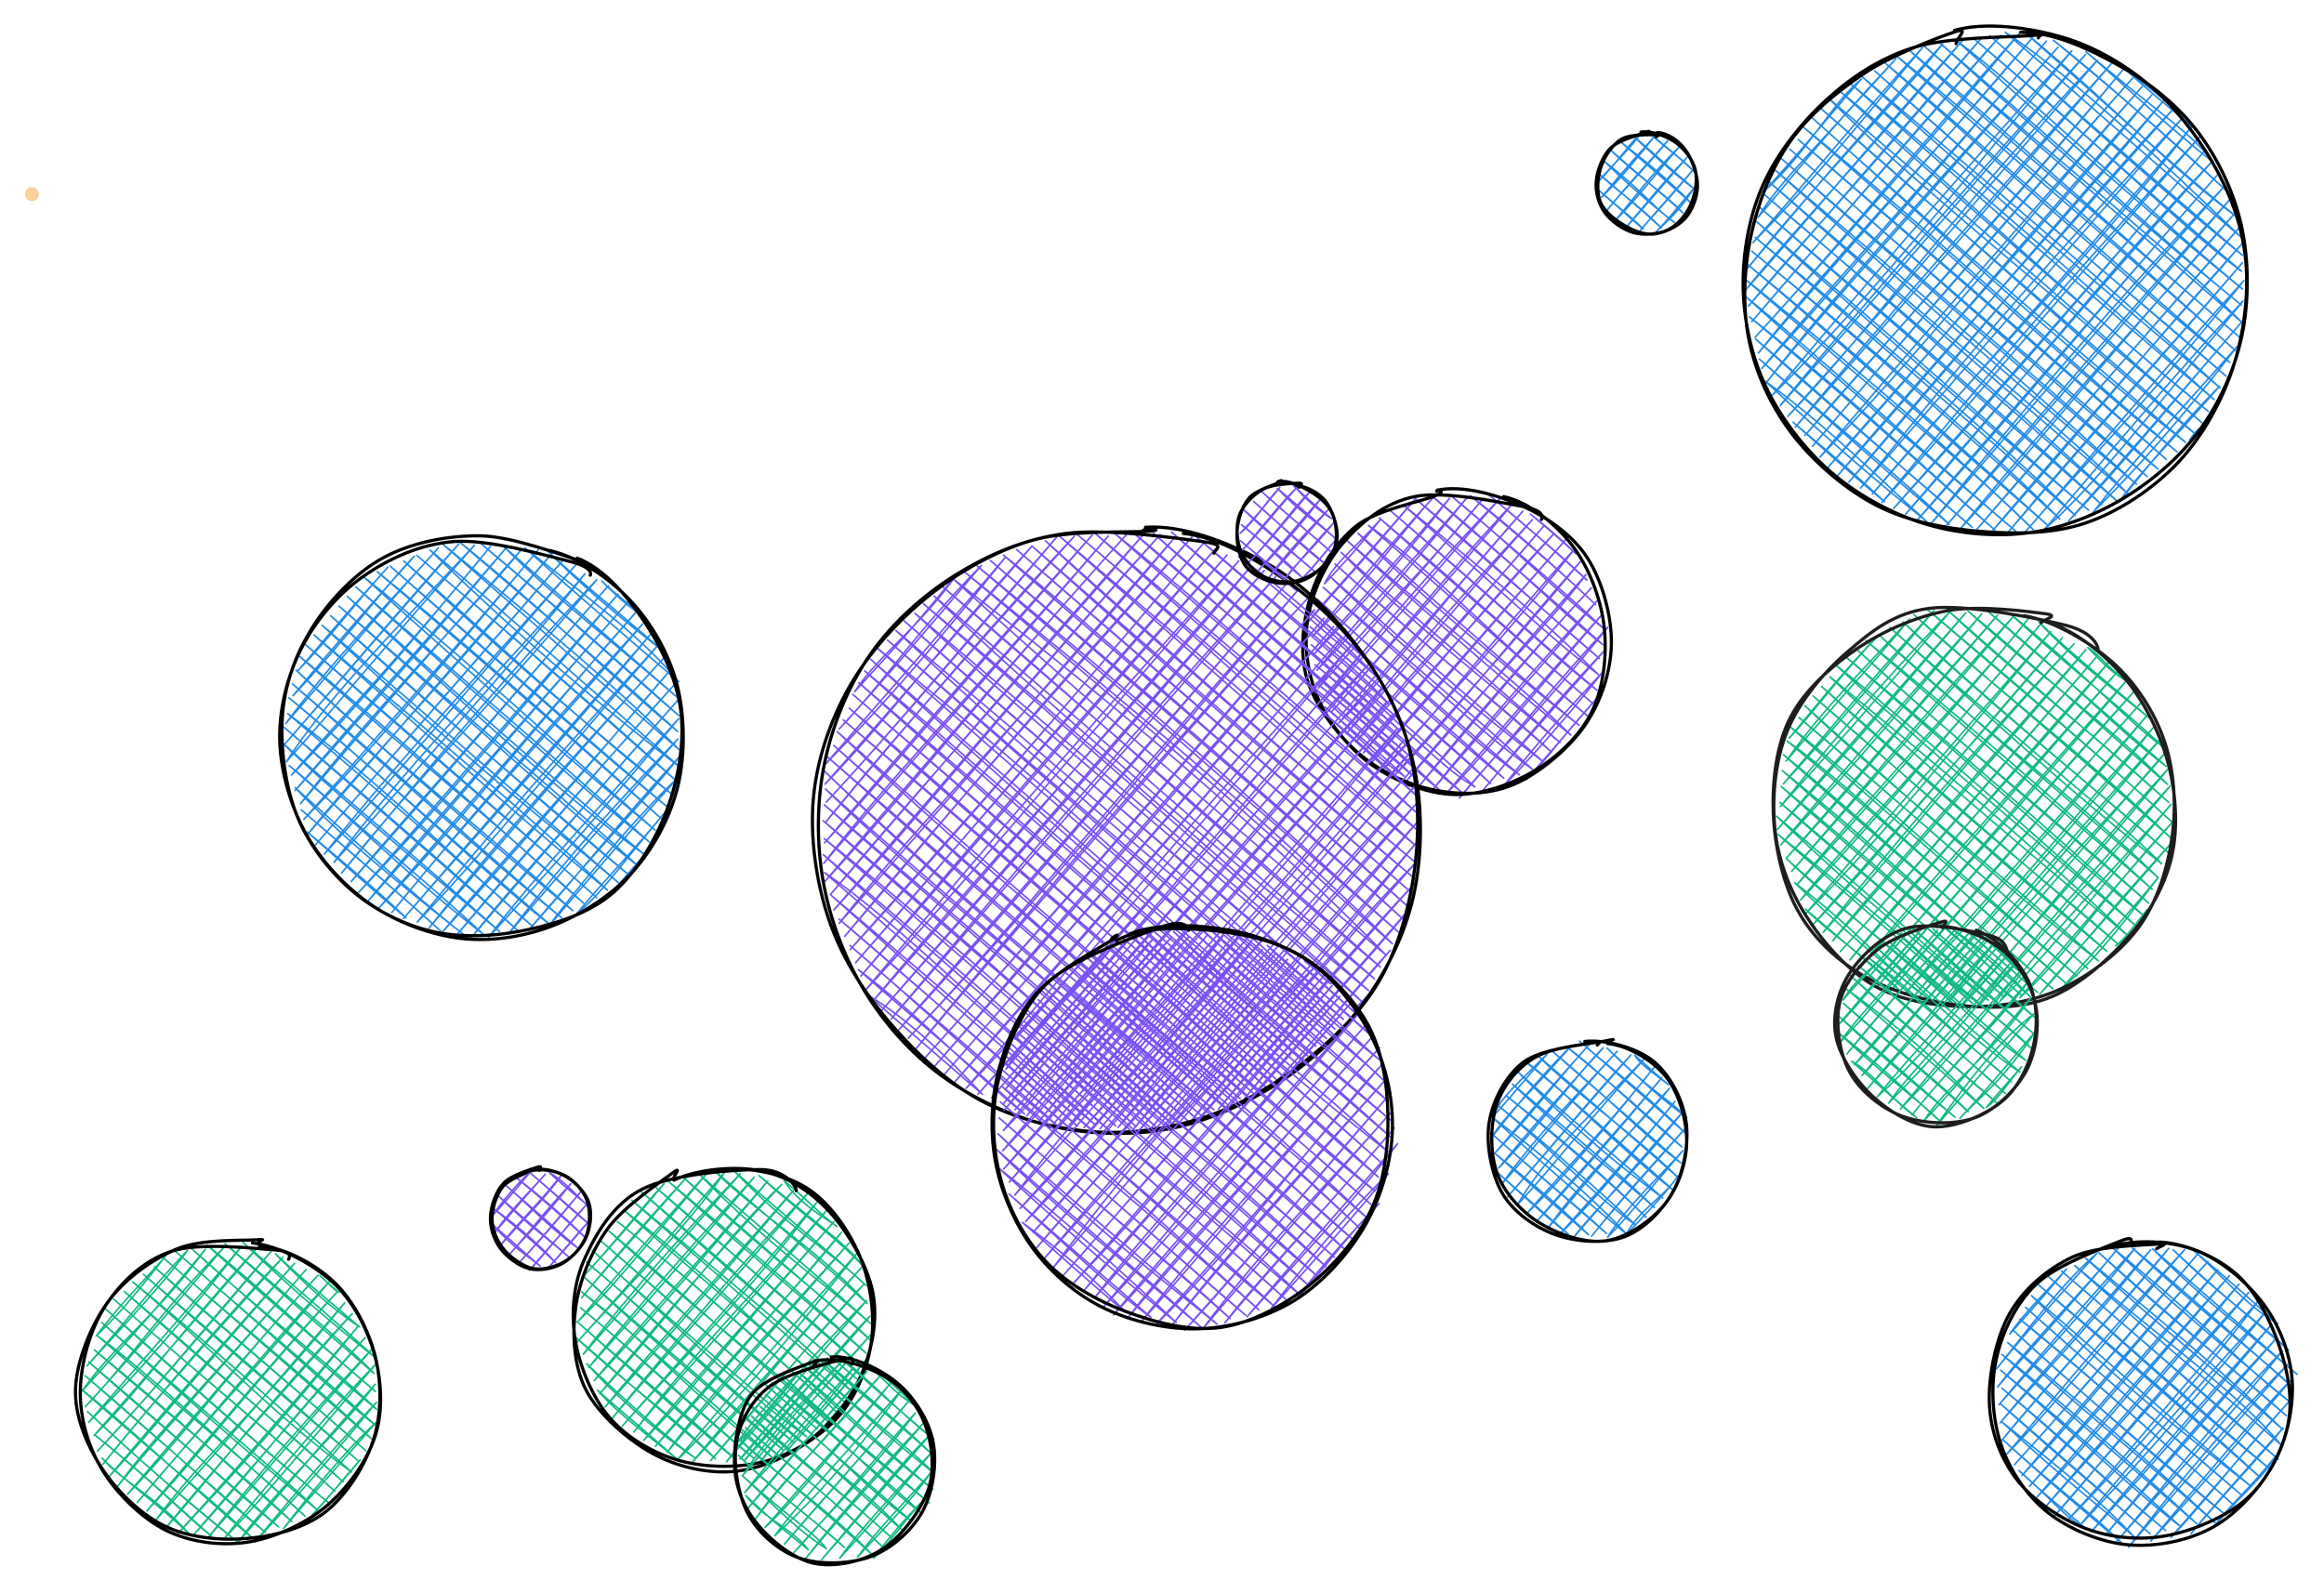 <svg version="1.1" xmlns="http://www.w3.org/2000/svg" viewBox="0 0 728.856 499.653" width="728.856" height="499.653">
  <!-- svg-source:excalidraw -->
  
  <defs>
    <style class="style-fonts">
      
    </style>
    
  </defs>
  <rect x="0" y="0" width="728.856" height="499.653" fill="transparent"></rect><g stroke-opacity="0.4" fill-opacity="0.4" transform="translate(10 60.887) rotate(0 0 0)" stroke="none"><path fill="#f08c00" d="M 1.57,-1.57 Q 1.57,-1.57 1.77,-1.27 1.98,-0.98 2.09,-0.64 2.20,-0.29 2.19,0.05 2.18,0.41 2.05,0.75 1.93,1.09 1.70,1.37 1.48,1.65 1.18,1.84 0.87,2.04 0.52,2.12 0.18,2.21 -0.17,2.18 -0.53,2.15 -0.86,2.01 -1.19,1.87 -1.46,1.63 -1.73,1.39 -1.90,1.07 -2.08,0.76 -2.15,0.41 -2.21,0.05 -2.17,-0.29 -2.12,-0.65 -1.96,-0.97 -1.80,-1.29 -1.54,-1.54 -1.29,-1.80 -0.97,-1.96 -0.65,-2.12 -0.29,-2.17 0.06,-2.21 0.41,-2.15 0.76,-2.08 1.07,-1.90 1.39,-1.73 1.63,-1.46 1.87,-1.19 2.01,-0.86 2.15,-0.53 2.18,-0.17 2.21,0.18 2.12,0.52 2.03,0.87 1.84,1.18 1.65,1.48 1.37,1.70 1.09,1.93 0.75,2.05 0.41,2.18 0.05,2.19 -0.30,2.20 -0.64,2.09 -0.98,1.98 -1.27,1.77 -1.57,1.56 -1.57,1.57 -1.57,1.57 -1.73,1.35 -1.90,1.14 -2.01,0.90 -2.12,0.66 -2.16,0.39 -2.21,0.13 -2.20,-0.13 -2.18,-0.40 -2.10,-0.65 -2.02,-0.91 -1.88,-1.14 -1.74,-1.36 -1.55,-1.55 -1.36,-1.74 -1.14,-1.88 -0.91,-2.02 -0.65,-2.10 -0.40,-2.18 -0.13,-2.20 0.13,-2.21 0.39,-2.16 0.66,-2.12 0.90,-2.01 1.14,-1.90 1.35,-1.73 1.57,-1.57 1.57,-1.57 L 1.57,-1.57 Z"></path></g><g stroke-linecap="round" transform="translate(24.896 389.329) rotate(0 47.315 47.315)"><path d="M8.15 20.33 C8.15 20.33, 8.15 20.33, 8.15 20.33 M8.15 20.33 C8.15 20.33, 8.15 20.33, 8.15 20.33 M5.26 29.75 C11.61 23.68, 16.83 17.76, 26.91 4.84 M5.26 29.75 C12.53 20, 22.01 10.56, 26.91 4.84 M2.37 39.16 C11.1 29.35, 21.98 15.43, 33.86 2.94 M2.37 39.16 C15.26 24.97, 27.7 11.83, 33.86 2.94 M0.8 47.07 C10.6 32.94, 25.09 22.45, 39.51 2.54 M0.8 47.07 C10.39 36.37, 18.23 28.43, 39.51 2.54 M1.85 51.96 C15.27 38.02, 24.74 22.84, 45.15 2.15 M1.85 51.96 C14.43 38.29, 26.47 24.16, 45.15 2.15 M2.9 56.85 C12.76 46.76, 24.91 34.78, 50.79 1.75 M2.9 56.85 C20.14 37, 38.14 16.68, 50.79 1.75 M4.61 60.98 C19.57 46.1, 31.08 29.01, 56.44 1.36 M4.61 60.98 C24.17 38.87, 45.4 14.07, 56.44 1.36 M5.66 65.87 C16.63 54.06, 27.58 41.86, 60.11 3.23 M5.66 65.87 C22.66 47.91, 37.31 29.4, 60.11 3.23 M7.37 70 C27.7 45.1, 48.7 20.64, 63.79 5.1 M7.37 70 C20.01 54.24, 32.78 39.57, 63.79 5.1 M9.07 74.14 C22.14 60.25, 34.97 43.99, 67.46 6.97 M9.07 74.14 C27.73 52.23, 45.48 31.34, 67.46 6.97 M12.09 76.76 C24.32 60, 39.3 45.8, 71.14 8.84 M12.09 76.76 C28.55 56.85, 45.32 38.99, 71.14 8.84 M15.11 79.39 C34.21 59.54, 48.4 39.19, 74.81 10.71 M15.11 79.39 C35.81 55.27, 58.16 28.74, 74.81 10.71 M18.13 82.01 C37.73 58.49, 58.82 36.18, 78.49 12.58 M18.13 82.01 C38.43 58.32, 57.77 35.09, 78.49 12.58 M21.15 84.63 C42.15 60.15, 61.89 35.97, 80.85 15.96 M21.15 84.63 C37.79 66.98, 52.6 46.63, 80.85 15.96 M24.17 87.26 C38.35 67.82, 56.91 52.22, 83.21 19.33 M24.17 87.26 C44.59 64.84, 64.81 40.58, 83.21 19.33 M26.53 90.64 C42.01 73.19, 52.39 58.47, 85.57 22.71 M26.53 90.64 C43 70.41, 60.05 51.6, 85.57 22.71 M30.86 91.75 C41.83 79.86, 55.12 66.79, 87.28 26.85 M30.86 91.75 C41.93 79.45, 54.37 66, 87.28 26.85 M35.85 92.11 C51.67 74.82, 65.29 56.94, 89.64 30.23 M35.85 92.11 C51.6 73.59, 67.12 56.04, 89.64 30.23 M40.18 93.23 C55.42 73.87, 70.9 56.12, 92.01 33.6 M40.18 93.23 C59.01 71.34, 79.04 48.5, 92.01 33.6 M45.17 93.59 C61.73 72.44, 80.67 51.14, 93.06 38.49 M45.17 93.59 C58.12 79.95, 69.37 66.35, 93.06 38.49 M49.5 94.7 C64.06 75.21, 82.5 58.85, 92.8 44.89 M49.5 94.7 C60.67 82.18, 70.62 69.52, 92.8 44.89 M55.14 94.31 C61.92 86.75, 73 75.25, 93.19 50.53 M55.14 94.31 C68.46 78.1, 82.15 62.26, 93.19 50.53 M64.06 90.14 C73.03 78.35, 83.88 65.36, 92.93 56.93 M64.06 90.14 C74.29 77.8, 84.72 66.65, 92.93 56.93 M72.99 85.97 C77.83 80.44, 83.21 74.58, 88.08 68.61 M72.99 85.97 C77.66 81.15, 80.78 76.82, 88.08 68.61 M27.13 90.73 C27.13 90.73, 27.13 90.73, 27.13 90.73 M27.13 90.73 C27.13 90.73, 27.13 90.73, 27.13 90.73 M34.28 91.65 C24.51 80.54, 12.39 74.59, 7.12 68.03 M34.28 91.65 C23.94 81.92, 12.05 73.41, 7.12 68.03 M41.44 92.56 C30.55 83.13, 19.8 72.62, 5.21 61.07 M41.44 92.56 C32.78 85.69, 24.76 76.89, 5.21 61.07 M49.34 94.14 C36.8 84.28, 22.41 71.93, 2.55 53.46 M49.34 94.14 C34.73 82.27, 20.33 70.17, 2.55 53.46 M54.99 93.74 C37.06 78.83, 15.7 58.23, 0.65 46.51 M54.99 93.74 C42.36 81.76, 27.97 70.44, 0.65 46.51 M58.37 91.38 C45.81 80.59, 33.53 69.78, 1.76 42.18 M58.37 91.38 C42.43 78.51, 28.41 64.66, 1.76 42.18 M62.5 89.67 C49.89 79.42, 36.93 66.83, 2.88 37.84 M62.5 89.67 C40.34 69.96, 16.32 50.02, 2.88 37.84 M66.63 87.97 C49.6 73.09, 32.42 56.68, 4.75 34.17 M66.63 87.97 C49.63 71.77, 31.36 57.06, 4.75 34.17 M70.77 86.26 C52.72 69.47, 34.65 54.93, 5.86 29.84 M70.77 86.26 C46.68 64.8, 21.49 41.28, 5.86 29.84 M74.9 84.55 C52.9 66.65, 31.69 47.43, 6.98 25.51 M74.9 84.55 C55.9 66.8, 36.22 51.14, 6.98 25.51 M78.28 82.19 C52.99 61.62, 28.38 39.14, 8.09 21.18 M78.28 82.19 C50.17 59.18, 23.33 34.1, 8.09 21.18 M80.15 78.51 C59.8 59.84, 41.28 45.05, 10.72 18.16 M80.15 78.51 C61.46 61.53, 43.15 46.6, 10.72 18.16 M82.77 75.5 C59.26 54.58, 38.95 38.07, 14.1 15.79 M82.77 75.5 C58.68 54.8, 34.04 32.66, 14.1 15.79 M85.4 72.48 C61.76 55.3, 43.62 35.44, 16.72 12.78 M85.4 72.48 C61.51 50.92, 36.64 28.84, 16.72 12.78 M87.27 68.8 C65.73 49.44, 45.13 31.83, 20.1 10.41 M87.27 68.8 C74.71 57.62, 59.61 45.21, 20.1 10.41 M89.89 65.78 C71.81 49.71, 50.51 31.96, 23.48 8.05 M89.89 65.78 C65.33 44.14, 39.38 22.81, 23.48 8.05 M91.76 62.11 C71.29 42.8, 49.03 25.02, 26.1 5.03 M91.76 62.11 C72.4 45.25, 52.48 27.71, 26.1 5.03 M92.88 57.78 C77.04 43.32, 59.35 28.52, 29.48 2.67 M92.88 57.78 C76.81 45.02, 61.53 30.03, 29.48 2.67 M93.24 52.79 C75.82 36.23, 54.53 20.2, 35.12 2.27 M93.24 52.79 C70.31 33.84, 49.13 14.67, 35.12 2.27 M92.84 47.15 C76.42 33.45, 59.09 16.52, 40.01 1.22 M92.84 47.15 C72.24 29.54, 50.09 10.36, 40.01 1.22 M92.45 41.5 C83.95 32.85, 73.52 23.99, 45.65 0.83 M92.45 41.5 C74.63 26.12, 55.76 9.5, 45.65 0.83 M92.81 36.52 C81.68 26.37, 71.73 17.75, 51.3 0.43 M92.81 36.52 C76.88 24.15, 62.58 11.06, 51.3 0.43 M87.88 26.94 C78.09 20.42, 69.98 12.6, 61.47 3.98 M87.88 26.94 C79.08 19.29, 70.25 12.32, 61.47 3.98 M81.45 16.05 C79.54 15.18, 78.36 13.2, 75.41 10.8 M81.45 16.05 C79.02 14.19, 77.14 12.32, 75.41 10.8" stroke="#12b886" stroke-width="0.5" fill="none"></path><path d="M54.28 0.58 C62.4 1.41, 72.95 6.98, 79.31 12.76 C85.68 18.55, 90.21 27.25, 92.47 35.28 C94.72 43.3, 95.37 52.91, 92.84 60.9 C90.32 68.89, 84.06 77.64, 77.33 83.23 C70.61 88.82, 60.89 93.22, 52.51 94.46 C44.13 95.7, 34.6 94.42, 27.06 90.67 C19.52 86.91, 11.73 79.21, 7.27 71.92 C2.8 64.63, 0.15 55.54, 0.29 46.95 C0.43 38.36, 3.36 27.67, 8.1 20.38 C12.84 13.09, 19.94 6.17, 28.73 3.22 C37.53 0.28, 54.73 2.3, 60.87 2.71 C67.02 3.12, 65.96 5.04, 65.6 5.68 M56.52 1.41 C64.54 2.1, 73.89 7.11, 79.93 12.89 C85.98 18.67, 90.72 27.87, 92.77 36.1 C94.82 44.34, 94.82 54.17, 92.22 62.31 C89.62 70.45, 83.76 79.8, 77.16 84.95 C70.55 90.11, 61.01 92.54, 52.6 93.26 C44.19 93.99, 34.32 93.04, 26.7 89.33 C19.09 85.61, 11.55 78.17, 6.89 70.99 C2.24 63.8, -1.54 54.85, -1.21 46.22 C-0.88 37.59, 3.59 26.47, 8.87 19.18 C14.15 11.89, 22.75 5.75, 30.48 2.49 C38.21 -0.78, 50.99 -0.1, 55.28 -0.41 C59.56 -0.73, 56.24 -0.35, 56.18 0.59" stroke="#000000" stroke-width="1" fill="none"></path></g><g stroke-linecap="round" transform="translate(153.653 366.466) rotate(0 15.772 15.772)"><path d="M4.12 4.91 C4.12 4.91, 4.12 4.91, 4.12 4.91 M4.12 4.91 C4.12 4.91, 4.12 4.91, 4.12 4.91 M0.58 15.08 C4.38 9.7, 9.3 4.08, 13.04 0.74 M0.58 15.08 C3.84 11.63, 6.83 8.21, 13.04 0.74 M1.63 19.97 C6.8 12.64, 14.1 5.71, 17.37 1.85 M1.63 19.97 C6.18 14.79, 11.26 8.59, 17.37 1.85 M3.34 24.1 C11.16 15.35, 18.77 7.78, 22.36 2.21 M3.34 24.1 C8.52 17.42, 14.88 11.65, 22.36 2.21 M5.7 27.48 C10.9 21.59, 14.64 18.36, 25.38 4.84 M5.7 27.48 C11.53 21.14, 16.37 14.5, 25.38 4.84 M9.37 29.35 C15.18 23.19, 20.47 16.84, 28.4 7.46 M9.37 29.35 C13.27 25.17, 17.76 20.51, 28.4 7.46 M12.39 31.97 C18.56 24.71, 25.66 16.94, 30.76 10.84 M12.39 31.97 C17.48 26.69, 21.74 20.83, 30.76 10.84 M18.69 30.82 C23.04 25.91, 28.86 18.86, 31.16 16.48 M18.69 30.82 C21.16 28.09, 23.67 25.31, 31.16 16.48 M3.31 25.15 C3.31 25.15, 3.31 25.15, 3.31 25.15 M3.31 25.15 C3.31 25.15, 3.31 25.15, 3.31 25.15 M15.75 30.66 C11.93 27.56, 7.64 25.22, 0.65 17.54 M15.75 30.66 C12.45 27.98, 9.06 24.73, 0.65 17.54 M20.63 29.61 C15.27 23.78, 8.95 18.35, 1.01 12.55 M20.63 29.61 C16.16 25.42, 12.35 21.85, 1.01 12.55 M24.77 27.9 C17.88 21.76, 11.76 17.71, 2.88 8.88 M24.77 27.9 C18.85 22.47, 11.69 16.84, 2.88 8.88 M27.39 24.89 C18.38 18.56, 10.68 9.91, 4.75 5.2 M27.39 24.89 C20 18.45, 12.97 12.11, 4.75 5.2 M30.02 21.87 C23.06 14.85, 15.19 8.29, 8.13 2.84 M30.02 21.87 C22.49 14.86, 14.62 8.17, 8.13 2.84 M31.13 17.54 C26.44 13.83, 19.93 7.67, 12.26 1.13 M31.13 17.54 C25.76 12.72, 21.46 8.97, 12.26 1.13 M31.49 12.55 C27.73 9.14, 23.68 4.22, 18.66 1.4 M31.49 12.55 C28.87 9.77, 25.14 7.41, 18.66 1.4" stroke="#7950f2" stroke-width="0.5" fill="none"></path><path d="M14.08 0.42 C17.26 -0.12, 21.34 1.05, 24.17 2.8 C27 4.55, 30.07 7.76, 31.06 10.92 C32.06 14.08, 31.54 18.61, 30.12 21.78 C28.7 24.95, 25.52 28.33, 22.55 29.95 C19.57 31.56, 15.48 32.28, 12.27 31.47 C9.05 30.66, 5.27 27.82, 3.25 25.1 C1.24 22.38, -0.01 18.55, 0.17 15.14 C0.34 11.74, 1.89 7.24, 4.33 4.66 C6.77 2.09, 12.96 0.35, 14.82 -0.31 C16.69 -0.97, 15.56 0.31, 15.51 0.69 M12.77 0.84 C15.87 0.01, 20.43 0.7, 23.36 2.21 C26.29 3.71, 29.18 6.8, 30.36 9.89 C31.53 12.97, 31.45 17.53, 30.4 20.69 C29.35 23.86, 26.85 27.09, 24.07 28.89 C21.3 30.69, 17.03 32.04, 13.76 31.49 C10.49 30.93, 6.62 28.12, 4.44 25.56 C2.26 23, 0.77 19.39, 0.67 16.13 C0.57 12.88, 1.94 8.53, 3.84 6.02 C5.74 3.5, 10.6 1.97, 12.08 1.03 C13.57 0.09, 12.55 0.32, 12.74 0.39" stroke="#000000" stroke-width="1" fill="none"></path></g><g stroke-linecap="round" transform="translate(466.507 326.242) rotate(0 31.544 31.544)"><path d="M11.13 7.03 C11.13 7.03, 11.13 7.03, 11.13 7.03 M11.13 7.03 C11.13 7.03, 11.13 7.03, 11.13 7.03 M1.68 23.99 C4.12 18.02, 9.22 13.92, 18.74 4.37 M1.68 23.99 C7.66 17.64, 14.33 9.31, 18.74 4.37 M1.42 30.39 C5.78 23.3, 12.82 17.42, 26.35 1.71 M1.42 30.39 C6.73 23.86, 13.16 15.04, 26.35 1.71 M2.47 35.28 C13.7 23.62, 20.47 14, 32 1.31 M2.47 35.28 C9.48 27.36, 13.74 21.61, 32 1.31 M3.52 40.16 C17.91 25.07, 29.44 9.06, 36.33 2.43 M3.52 40.16 C14.87 26.23, 27.78 11.76, 36.33 2.43 M4.58 45.05 C16.49 28.42, 28.56 16.92, 40.66 3.54 M4.58 45.05 C14.83 33.75, 24.13 21.53, 40.66 3.54 M6.28 49.19 C16.28 38, 22.49 30.29, 44.99 4.66 M6.28 49.19 C19.56 34.1, 34.32 16.13, 44.99 4.66 M9.3 51.81 C17.18 38.32, 27.88 27.76, 49.32 5.77 M9.3 51.81 C20.83 39.29, 30.77 26.26, 49.32 5.77 M12.32 54.43 C27.89 39.27, 43.97 18.8, 53 7.64 M12.32 54.43 C23.3 41.52, 35.25 30.07, 53 7.64 M15.34 57.06 C28.1 42.97, 38.57 31.41, 54.7 11.78 M15.34 57.06 C27.48 42.69, 40.25 29.1, 54.7 11.78 M19.01 58.93 C31.71 40.99, 47.99 26.53, 57.06 15.16 M19.01 58.93 C29.23 46.56, 39.32 34.72, 57.06 15.16 M22.03 61.55 C31.66 52.24, 39.04 43.54, 58.77 19.29 M22.03 61.55 C36.37 45.83, 51.42 28.44, 58.77 19.29 M27.02 61.91 C33.36 53.43, 42.83 45.35, 61.13 22.67 M27.02 61.91 C37.39 50.09, 47.66 37.89, 61.13 22.67 M32.66 61.52 C40.58 51.48, 53.08 37.55, 62.18 27.56 M32.66 61.52 C41.78 50.22, 52.11 39.08, 62.18 27.56 M37.65 61.88 C43.67 52.11, 54.33 42.53, 61.27 34.71 M37.65 61.88 C43.85 55.66, 49.21 48.8, 61.27 34.71 M43.29 61.48 C47.32 53.08, 55.81 49.15, 59.69 42.62 M43.29 61.48 C49.89 54.01, 56.43 47.71, 59.69 42.62 M4.56 48.11 C4.56 48.11, 4.56 48.11, 4.56 48.11 M4.56 48.11 C4.56 48.11, 4.56 48.11, 4.56 48.11 M25.3 60.83 C17.55 54.88, 10.37 48, 3.41 41.81 M25.3 60.83 C17.89 54.38, 10.29 47.93, 3.41 41.81 M31.69 61.09 C24.86 55.18, 16.18 47.52, 2.26 35.51 M31.69 61.09 C25.04 54.48, 17.04 47.26, 2.26 35.51 M37.34 60.7 C25.51 50.32, 9.81 36.94, 1.11 29.21 M37.34 60.7 C27.83 51.82, 19.29 45.23, 1.11 29.21 M43.73 60.96 C31.6 48.19, 16.97 35.72, 1.47 24.22 M43.73 60.96 C32.49 51.77, 22.06 43.05, 1.47 24.22 M46.36 57.94 C33.13 48.47, 22.05 36.1, 3.34 20.55 M46.36 57.94 C30.09 42.59, 13.43 28.61, 3.34 20.55 M49.74 55.58 C40.04 46.12, 29.21 35.72, 5.96 17.53 M49.74 55.58 C37.94 44.12, 24.98 33.07, 5.96 17.53 M52.36 52.56 C39.35 40.05, 28.45 31, 7.83 13.85 M52.36 52.56 C39.21 40.9, 27.23 31.91, 7.83 13.85 M54.99 49.54 C42.84 40.51, 32.85 32.96, 9.7 10.18 M54.99 49.54 C40.08 36.36, 26.24 24.92, 9.7 10.18 M58.36 47.18 C40.72 33.49, 22.64 14.32, 11.57 6.5 M58.36 47.18 C43.23 33.81, 25.73 17.78, 11.57 6.5 M59.48 42.85 C46.23 29.73, 29.03 18.09, 15.71 4.8 M59.48 42.85 C46.23 31.15, 33.8 20.54, 15.71 4.8 M60.59 38.52 C48.02 29.05, 39.71 19.62, 20.59 3.75 M60.59 38.52 C47.21 26.72, 33.41 15.03, 20.59 3.75 M60.95 33.53 C52.33 25.64, 40.79 15.15, 24.73 2.04 M60.95 33.53 C46.24 21.13, 34.68 9.37, 24.73 2.04 M62.07 29.2 C48.78 16.07, 35.2 6.21, 28.86 0.33 M62.07 29.2 C52.8 20.83, 43.72 13.3, 28.86 0.33 M62.43 24.21 C56.01 17.75, 51.48 16.37, 37.52 2.56 M62.43 24.21 C53.93 18.13, 46.91 11.33, 37.52 2.56 M56.75 13.98 C51.77 10.17, 47.65 7.39, 46.19 4.79 M56.75 13.98 C53.18 11.18, 50.04 8, 46.19 4.79" stroke="#228be6" stroke-width="0.5" fill="none"></path><path d="M30.51 0.45 C36.92 -0.27, 46.5 2.33, 51.78 6.44 C57.07 10.55, 61.1 18.34, 62.21 25.11 C63.33 31.87, 61.66 40.94, 58.47 47.03 C55.27 53.13, 49.21 59.33, 43.05 61.68 C36.89 64.03, 27.88 63.37, 21.5 61.14 C15.12 58.91, 8.29 54.16, 4.79 48.3 C1.29 42.45, -0.56 32.87, 0.5 25.99 C1.55 19.11, 5.69 11.24, 11.12 7.04 C16.54 2.84, 29.18 1.69, 33.06 0.78 C36.95 -0.13, 34.59 1.17, 34.43 1.58 M37.66 1.1 C43.98 1.72, 51.76 6.29, 55.9 11.42 C60.04 16.55, 62.54 25.2, 62.48 31.89 C62.42 38.59, 59.76 46.4, 55.54 51.59 C51.32 56.77, 43.71 62.03, 37.16 62.98 C30.61 63.94, 21.95 60.86, 16.25 57.32 C10.56 53.79, 5.24 47.92, 3.01 41.76 C0.78 35.61, 0.84 26.44, 2.86 20.37 C4.87 14.3, 9.31 8.71, 15.1 5.34 C20.9 1.97, 33.81 0.99, 37.63 0.17 C41.46 -0.65, 38.36 0.07, 38.06 0.44" stroke="#000000" stroke-width="1" fill="none"></path></g><g stroke-linecap="round" transform="translate(409.393 154.094) rotate(0 47.315 47.315)"><path d="M12.15 15.86 C12.15 15.86, 12.15 15.86, 12.15 15.86 M12.15 15.86 C12.15 15.86, 12.15 15.86, 12.15 15.86 M5.99 29.05 C9.66 21.81, 14.83 18.81, 23.7 8.68 M5.99 29.05 C10.2 24.42, 14.02 20.86, 23.7 8.68 M1.13 40.74 C6.63 33.6, 14.26 25.93, 34.59 2.24 M1.13 40.74 C14.09 26.11, 25.03 13.73, 34.59 2.24 M2.18 45.62 C17.94 30.67, 30.15 12.66, 40.23 1.85 M2.18 45.62 C15.34 30.18, 30.04 12.77, 40.23 1.85 M2.58 51.27 C10.36 41.72, 20.8 31.14, 45.22 2.21 M2.58 51.27 C14.71 38.62, 25.97 27.02, 45.22 2.21 M3.63 56.15 C19.79 36.27, 36.95 18.16, 50.86 1.82 M3.63 56.15 C21.75 37.65, 38.21 17.27, 50.86 1.82 M4.02 61.8 C14.36 45.83, 30.51 33.03, 55.85 2.18 M4.02 61.8 C15.11 49.09, 27.06 36.26, 55.85 2.18 M5.07 66.69 C25.22 44.06, 47.79 16.96, 61.49 1.78 M5.07 66.69 C22.96 43.67, 42.78 21.22, 61.49 1.78 M8.09 69.31 C26.3 49.07, 42.13 28.33, 65.17 3.65 M8.09 69.31 C30.06 44.43, 52.25 19.53, 65.17 3.65 M10.46 72.69 C28.56 55.23, 41.78 35.9, 68.19 6.27 M10.46 72.69 C23.62 57.78, 35.24 44.31, 68.19 6.27 M12.82 76.07 C27.14 58.43, 40.2 42.02, 71.21 8.9 M12.82 76.07 C34 52.89, 54.76 27.29, 71.21 8.9 M15.84 78.69 C32.58 56.92, 52.01 37.98, 74.88 10.77 M15.84 78.69 C30.6 62.27, 43.84 46.65, 74.88 10.77 M18.2 82.07 C35.65 62.33, 51.9 40.73, 77.9 13.39 M18.2 82.07 C28.92 68.29, 41.27 53.98, 77.9 13.39 M20.56 85.45 C34.01 70.28, 50.2 51.47, 81.58 15.26 M20.56 85.45 C32.94 70.08, 45.21 57, 81.58 15.26 M23.58 88.07 C43.94 65.39, 65.7 42.14, 84.59 17.89 M23.58 88.07 C37.36 74.48, 48.48 58.4, 84.59 17.89 M27.26 89.94 C47.29 69.1, 62.25 49.31, 86.3 22.02 M27.26 89.94 C43.01 71.61, 59.46 54.66, 86.3 22.02 M31.59 91.06 C52.31 65.19, 75.9 42.65, 88.01 26.15 M31.59 91.06 C49.35 70.78, 67.28 49.47, 88.01 26.15 M35.92 92.17 C54.62 70.37, 72.87 48.13, 89.72 30.29 M35.92 92.17 C51.25 73.15, 67.42 54.29, 89.72 30.29 M39.59 94.04 C56.25 74.11, 73.07 56.58, 91.42 34.42 M39.59 94.04 C54.88 74.66, 71.15 56.59, 91.42 34.42 M43.92 95.16 C53.96 85.13, 64.38 72.14, 93.13 38.56 M43.92 95.16 C61.07 74.64, 77.69 55.92, 93.13 38.56 M48.26 96.27 C64.29 78.01, 80.91 57.43, 94.84 42.69 M48.26 96.27 C59.64 82.27, 72.45 70.54, 94.84 42.69 M55.21 94.37 C66.55 81.14, 75.51 69.11, 93.92 49.84 M55.21 94.37 C63.56 84.47, 71.23 75.53, 93.92 49.84 M62.17 92.47 C68.56 84.41, 74.31 76.83, 93 56.99 M62.17 92.47 C75.18 79, 86.23 65.61, 93 56.99 M69.12 90.56 C73.79 86.64, 78.23 79.68, 92.08 64.15 M69.12 90.56 C73.4 85.88, 79.01 79.37, 92.08 64.15 M20.81 85.81 C20.81 85.81, 20.81 85.81, 20.81 85.81 M20.81 85.81 C20.81 85.81, 20.81 85.81, 20.81 85.81 M30.98 89.35 C19.31 81.51, 10.93 70.71, 6.07 67.7 M30.98 89.35 C22.37 81.13, 12.56 73.21, 6.07 67.7 M41.91 93.55 C32.47 84.76, 25.08 77.66, 3.42 60.09 M41.91 93.55 C33.68 87.08, 26.93 79.58, 3.42 60.09 M49.06 94.47 C33.28 80.25, 17.93 66.14, 3.02 54.45 M49.06 94.47 C30.72 79.75, 14.1 63.17, 3.02 54.45 M53.19 92.76 C41.66 85.99, 32.01 74.34, 1.87 48.15 M53.19 92.76 C38.81 79.57, 24.18 66.81, 1.87 48.15 M58.08 91.71 C42.11 75.98, 25.96 64.08, 1.48 42.5 M58.08 91.71 C44.48 79.04, 28.83 66.03, 1.48 42.5 M62.21 90 C48.43 78.66, 30.24 62.8, 1.84 37.52 M62.21 90 C48.84 77.53, 34.76 65.68, 1.84 37.52 M67.1 88.95 C50.39 76.73, 36.22 62.9, 3.71 33.84 M67.1 88.95 C42.8 68.16, 17.38 46.56, 3.71 33.84 M71.24 87.24 C52.82 73.96, 38.53 59.18, 5.58 30.17 M71.24 87.24 C57.71 75.01, 44.75 63.35, 5.58 30.17 M74.62 84.88 C55.56 70.35, 35.45 53.54, 7.45 26.49 M74.62 84.88 C51.29 64.57, 26.99 43.81, 7.45 26.49 M77.24 81.86 C62.21 67.72, 45.51 55.76, 9.32 22.82 M77.24 81.86 C58.21 65.04, 38.28 48.93, 9.32 22.82 M79.86 78.84 C57.79 60.35, 33.49 41.67, 11.19 19.14 M79.86 78.84 C54.61 56.29, 29.7 35.76, 11.19 19.14 M83.24 76.48 C57.45 55.59, 31.72 32.54, 13.05 15.47 M83.24 76.48 C66.97 60.42, 50.52 47.88, 13.05 15.47 M85.87 73.46 C61.86 54.44, 36.25 32.96, 16.43 13.1 M85.87 73.46 C70.51 60.84, 56.95 48.88, 16.43 13.1 M88.49 70.44 C63.16 50.1, 40.87 25.51, 19.81 10.74 M88.49 70.44 C64.37 50.37, 41.03 28.87, 19.81 10.74 M90.36 66.77 C67.14 46.63, 40.19 23.57, 23.19 8.38 M90.36 66.77 C69.38 48.63, 49.39 30.38, 23.19 8.38 M91.48 62.44 C72.76 46.57, 53.49 28.82, 26.57 6.02 M91.48 62.44 C77.86 51.86, 65.65 39.56, 26.57 6.02 M91.84 57.45 C77.97 43.89, 65.65 32.4, 30.7 4.31 M91.84 57.45 C75.92 45.39, 61.38 31.09, 30.7 4.31 M92.2 52.46 C70.63 33.5, 50.72 16.55, 34.08 1.95 M92.2 52.46 C75.53 38.45, 61.32 24.55, 34.08 1.95 M93.31 48.13 C79.05 37.22, 65.73 22.63, 38.97 0.9 M93.31 48.13 C79.77 35.98, 65.35 23.57, 38.97 0.9 M93.67 43.15 C77.47 30.55, 64.64 16.81, 45.37 1.16 M93.67 43.15 C77.09 27.86, 59.3 13.06, 45.37 1.16 M91.01 35.53 C82.27 27.35, 75.91 21.48, 51.77 1.42 M91.01 35.53 C77.26 22.64, 63.62 10.59, 51.77 1.42 M88.35 27.92 C80.28 20.17, 70.63 12.27, 57.41 1.02 M88.35 27.92 C78.27 18.77, 68.81 10.4, 57.41 1.02 M84.94 19.66 C79.63 14.86, 77.48 12.96, 70.6 7.19 M84.94 19.66 C80.54 15.32, 75.18 10.7, 70.6 7.19" stroke="#7950f2" stroke-width="0.5" fill="none"></path><path d="M62.16 1.67 C70.11 3.37, 78.3 10.1, 83.54 16.81 C88.79 23.53, 92.55 33.3, 93.64 41.95 C94.72 50.6, 93.64 61.13, 90.05 68.72 C86.47 76.32, 79.39 83.11, 72.12 87.52 C64.85 91.92, 54.96 95.41, 46.42 95.13 C37.87 94.85, 27.92 90.84, 20.86 85.85 C13.8 80.86, 7.42 72.81, 4.07 65.2 C0.71 57.58, -0.57 48.33, 0.73 40.16 C2.03 32, 6.25 22.63, 11.85 16.21 C17.45 9.79, 24.92 3.55, 34.34 1.66 C43.77 -0.24, 61.79 3.62, 68.41 4.82 C75.02 6.03, 74.38 8.21, 74.02 8.88 M41.41 -0.36 C49.59 -1.98, 60.45 1.2, 68.3 4.76 C76.14 8.33, 83.89 13.81, 88.5 21.01 C93.11 28.21, 96.13 39.18, 95.97 47.95 C95.81 56.72, 92.66 66.28, 87.53 73.63 C82.4 80.97, 73.12 88.7, 65.19 92.04 C57.27 95.37, 48.1 95.31, 39.97 93.63 C31.83 91.94, 22.97 87.73, 16.39 81.93 C9.81 76.12, 2.9 67.08, 0.48 58.8 C-1.94 50.51, -0.72 40.2, 1.87 32.21 C4.45 24.22, 9.52 16, 15.99 10.87 C22.47 5.74, 36.52 3.24, 40.72 1.43 C44.92 -0.39, 40.92 -0.55, 41.18 -0.02" stroke="#000000" stroke-width="1" fill="none"></path></g><g stroke-linecap="round" transform="translate(256.004 165.436) rotate(0 94.631 94.631)"><path d="M16.89 39.86 C16.89 39.86, 16.89 39.86, 16.89 39.86 M16.89 39.86 C16.89 39.86, 16.89 39.86, 16.89 39.86 M12.04 51.54 C19.85 39.67, 32.42 31.4, 44.19 14.56 M12.04 51.54 C20.15 42.49, 26.58 36.17, 44.19 14.56 M7.19 63.22 C20.97 48.87, 30.81 33.27, 51.8 11.9 M7.19 63.22 C20.13 49.14, 32.54 34.59, 51.8 11.9 M2.99 74.15 C14.67 61.99, 28.57 47.99, 59.41 9.24 M2.99 74.15 C23.41 50.66, 44.56 26.73, 59.41 9.24 M2.73 80.55 C21.17 61.68, 36.03 40.74, 67.68 5.83 M2.73 80.55 C27.37 52.67, 53.72 21.98, 67.68 5.83 M3.12 86.19 C17.83 70.28, 32.42 53.9, 75.29 3.17 M3.12 86.19 C25.43 62.27, 45.34 37.72, 75.29 3.17 M2.86 92.59 C31.24 58.32, 60.53 24.32, 80.93 2.78 M2.86 92.59 C20.42 70.79, 38.35 50.17, 80.93 2.78 M2.6 98.98 C21.23 78.58, 39.75 55.78, 86.57 2.38 M2.6 98.98 C29.13 67.76, 54.77 37.8, 86.57 2.38 M2.34 105.38 C21.1 80.98, 42.71 59.14, 91.56 2.74 M2.34 105.38 C27.61 75.69, 52.91 48.01, 91.56 2.74 M2.73 111.03 C31.87 79.46, 56.17 47.47, 97.2 2.35 M2.73 111.03 C35.9 72.36, 70.93 31.23, 97.2 2.35 M4.44 115.16 C36.15 77.33, 69.44 40.98, 102.19 2.71 M4.44 115.16 C37.15 77.25, 68.86 39.78, 102.19 2.71 M5.49 120.05 C41.12 78.89, 75.7 37.64, 107.83 2.31 M5.49 120.05 C33.71 89.23, 60.1 55.57, 107.83 2.31 M7.2 124.18 C33.58 90.71, 64.53 60.86, 112.82 2.67 M7.2 124.18 C43.21 83.74, 79.12 41.44, 112.82 2.67 M8.9 128.31 C35.89 97.03, 57.94 68.89, 117.81 3.03 M8.9 128.31 C39.27 91.54, 70.31 56.63, 117.81 3.03 M10.61 132.45 C32.28 107.84, 56.79 81.88, 121.48 4.9 M10.61 132.45 C33.2 107.84, 56.65 81.73, 121.48 4.9 M12.32 136.58 C45.2 99.37, 76.08 61.63, 125.16 6.77 M12.32 136.58 C45.35 98.33, 78.1 60.95, 125.16 6.77 M14.02 140.72 C49.05 98.81, 84.45 58.15, 128.83 8.64 M14.02 140.72 C56.45 91.45, 100.06 41.47, 128.83 8.64 M15.07 145.6 C56.92 95.27, 101.56 44.41, 132.51 10.51 M15.07 145.6 C46.13 111.84, 74.92 78.07, 132.51 10.51 M18.09 148.23 C60.79 96.78, 106.88 48.61, 136.18 12.38 M18.09 148.23 C48.05 114.56, 76.62 80.48, 136.18 12.38 M20.45 151.61 C44.43 124.17, 73.17 92.36, 140.51 13.5 M20.45 151.61 C63.7 101.67, 106.45 52.41, 140.51 13.5 M23.47 154.23 C63.8 105.9, 106.13 56.7, 144.19 15.36 M23.47 154.23 C67.63 102.96, 111.76 53.03, 144.19 15.36 M25.84 157.61 C61.93 116.47, 97.5 75.88, 147.86 17.23 M25.84 157.61 C56.89 123.8, 85.53 90.11, 147.86 17.23 M28.86 160.23 C56.5 131.23, 80.65 100.44, 150.88 19.86 M28.86 160.23 C56.58 131.16, 83.8 99.67, 150.88 19.86 M31.22 163.61 C68.2 118.33, 108.47 70.85, 153.9 22.48 M31.22 163.61 C77.15 108.87, 125.96 52.36, 153.9 22.48 M34.24 166.24 C80.23 115.09, 123.82 63.55, 156.26 25.86 M34.24 166.24 C63.67 133.27, 93.3 100.56, 156.26 25.86 M36.6 169.62 C61.62 140.96, 89.45 110.6, 159.28 28.49 M36.6 169.62 C79.49 119.87, 122.68 70.53, 159.28 28.49 M39.62 172.24 C85.94 118.64, 136.02 61.76, 162.3 31.11 M39.62 172.24 C64.88 143.18, 90.38 113.06, 162.3 31.11 M43.29 174.11 C79.01 134.19, 113.79 94.28, 164.66 34.49 M43.29 174.11 C79.06 132.9, 114.37 93.6, 164.66 34.49 M46.97 175.98 C81.83 139.51, 112.24 102.82, 167.68 37.11 M46.97 175.98 C77.27 141.15, 106.28 104.78, 167.68 37.11 M50.64 177.85 C78.99 147.21, 105.86 115.93, 170.7 39.74 M50.64 177.85 C79.17 145.76, 108.88 112.04, 170.7 39.74 M54.97 178.96 C101.25 125.34, 145.22 72.22, 173.06 43.12 M54.97 178.96 C83.51 145.42, 115.04 110.54, 173.06 43.12 M58.65 180.83 C81.99 152.73, 106.48 125.31, 175.43 46.5 M58.65 180.83 C91.54 143.24, 123.77 105.27, 175.43 46.5 M62.32 182.7 C103.53 134.69, 142.86 87.78, 177.13 50.63 M62.32 182.7 C89.3 150.89, 116.45 120.44, 177.13 50.63 M66 184.57 C97.97 147.14, 128.1 111.63, 178.84 54.76 M66 184.57 C103.48 141.84, 139.56 99.75, 178.84 54.76 M69.67 186.44 C108.33 139.48, 147.69 95.49, 180.55 58.9 M69.67 186.44 C110.16 139.32, 151.21 91.95, 180.55 58.9 M73.35 188.31 C100.14 157.33, 126.58 131.46, 182.25 63.03 M73.35 188.31 C111.06 145.14, 148.54 101.1, 182.25 63.03 M78.99 187.92 C98.85 163.12, 122.31 139.18, 183.96 67.16 M78.99 187.92 C118.1 145.14, 157.86 99.63, 183.96 67.16 M83.98 188.28 C119.57 149.43, 156.74 107.28, 185.67 71.3 M83.98 188.28 C120.9 146.17, 156.63 102.71, 185.67 71.3 M88.97 188.64 C117.21 155.35, 147.46 119.93, 187.37 75.43 M88.97 188.64 C117.66 155.47, 146.01 121.91, 187.37 75.43 M94.61 188.24 C112.15 166.16, 132.53 142.54, 188.43 80.32 M94.61 188.24 C116.8 163.05, 139.33 138.54, 188.43 80.32 M99.6 188.6 C120.38 164.83, 143.91 137.33, 188.16 86.72 M99.6 188.6 C129.96 150.86, 161.71 115.21, 188.16 86.72 M104.58 188.96 C125.51 163.54, 151.33 136.93, 188.56 92.36 M104.58 188.96 C125.61 164.1, 147.82 137.84, 188.56 92.36 M110.23 188.57 C131.96 167.27, 151.97 143.68, 188.3 98.76 M110.23 188.57 C133.7 161.3, 159.55 132.72, 188.3 98.76 M117.84 185.91 C143 156.22, 165.77 127.75, 188.04 105.16 M117.84 185.91 C131.67 167.88, 147.06 151.77, 188.04 105.16 M126.1 182.5 C147.88 155.75, 169.86 130.7, 187.77 111.55 M126.1 182.5 C143.33 162.56, 159.9 142.65, 187.77 111.55 M134.37 179.08 C151.42 158.44, 169.7 139.79, 186.2 119.46 M134.37 179.08 C147.53 162.46, 162.7 146.89, 186.2 119.46 M142.64 175.67 C156.06 161.58, 167.5 146.21, 180.03 132.65 M142.64 175.67 C154.09 163.36, 164.23 151.02, 180.03 132.65 M168.62 151.88 C170.25 149, 172.6 147.81, 173.87 145.84 M168.62 151.88 C169.92 149.66, 171.64 148.41, 173.87 145.84 M39.67 172.33 C39.67 172.33, 39.67 172.33, 39.67 172.33 M39.67 172.33 C39.67 172.33, 39.67 172.33, 39.67 172.33 M52.11 177.84 C40.06 164.95, 27.41 153.37, 16.64 147 M52.11 177.84 C38.38 165.86, 25.5 155.01, 16.64 147 M65.3 184.01 C47.01 169.34, 32.38 153.07, 13.22 138.74 M65.3 184.01 C47.55 167.88, 29.17 152.75, 13.22 138.74 M75.47 187.55 C53.25 169.8, 33.5 150.7, 10.56 131.13 M75.47 187.55 C54.31 168.34, 30.48 148.67, 10.56 131.13 M81.87 187.81 C63.6 171.44, 48.92 158.95, 7.15 122.86 M81.87 187.81 C56.35 166.09, 33.26 144.8, 7.15 122.86 M87.51 187.41 C63.11 165.18, 38.65 144.17, 4.49 115.25 M87.51 187.41 C59.23 164.49, 31.36 139.31, 4.49 115.25 M93.91 187.68 C58.56 157.44, 25.71 123.86, 2.59 108.29 M93.91 187.68 C72.48 169.32, 50.28 149.46, 2.59 108.29 M100.31 187.94 C72.61 163.92, 46.48 142.78, 2.19 102.65 M100.31 187.94 C72.11 162.64, 44.38 138.32, 2.19 102.65 M106.7 188.2 C67.37 151.39, 24.2 114.84, 2.55 97.66 M106.7 188.2 C79.05 163.64, 50.97 139.63, 2.55 97.66 M112.35 187.8 C88.96 168.43, 68.26 147.31, 2.16 92.02 M112.35 187.8 C85.06 163.14, 56.26 139.25, 2.16 92.02 M116.48 186.1 C83.5 155.85, 48.24 125.76, 2.52 87.03 M116.48 186.1 C71.6 146.91, 28.52 110.06, 2.52 87.03 M120.61 184.39 C76.78 144.98, 32.16 110.89, 2.88 82.05 M120.61 184.39 C74.89 144.16, 27.1 103.96, 2.88 82.05 M124.75 182.68 C80.78 145.2, 34.04 106.7, 2.49 76.4 M124.75 182.68 C76.88 143.63, 30.36 103.74, 2.49 76.4 M128.88 180.98 C102.38 158.23, 74.74 135.15, 3.6 72.07 M128.88 180.98 C84.52 141.73, 38.52 102.28, 3.6 72.07 M133.02 179.27 C89.7 142.94, 44.12 102.26, 5.47 68.4 M133.02 179.27 C101.98 154.23, 72.53 128.33, 5.47 68.4 M137.15 177.56 C97.05 142.58, 54.27 109.57, 6.58 64.07 M137.15 177.56 C95.67 141.92, 53.42 105.61, 6.58 64.07 M141.28 175.86 C112.89 149.43, 83.43 123.77, 8.45 60.39 M141.28 175.86 C97.55 136.78, 51.73 97.53, 8.45 60.39 M144.66 173.49 C90.82 127.26, 39.45 80.86, 10.32 56.72 M144.66 173.49 C100.03 134.43, 53.5 94.84, 10.32 56.72 M148.04 171.13 C117.58 145.04, 91.01 120.31, 11.44 52.38 M148.04 171.13 C108.45 137.5, 69.3 102.12, 11.44 52.38 M151.42 168.77 C105.63 129.22, 57.39 88, 13.31 48.71 M151.42 168.77 C99.29 122.76, 45.77 76.34, 13.31 48.71 M154.04 165.75 C98.24 117.2, 44.86 69.43, 15.18 45.03 M154.04 165.75 C115.99 133.42, 79.68 102.52, 15.18 45.03 M156.67 162.73 C105.88 118.84, 53.46 73.24, 17.05 41.36 M156.67 162.73 C109.02 123.8, 63.61 84.33, 17.05 41.36 M160.05 160.37 C117.91 125, 79.1 85.75, 18.92 37.69 M160.05 160.37 C120.13 125.12, 79.98 91.54, 18.92 37.69 M162.67 157.35 C125.53 126.75, 89.26 93.77, 22.3 35.32 M162.67 157.35 C116.03 116.18, 67.27 74.09, 22.3 35.32 M165.3 154.33 C124.89 120.35, 87.23 89.99, 24.92 32.3 M165.3 154.33 C119.54 113.05, 72.11 71.73, 24.92 32.3 M168.67 151.97 C126.43 113.34, 80.2 76.45, 27.54 29.28 M168.67 151.97 C127.44 115.35, 83.8 78.78, 27.54 29.28 M171.3 148.95 C124.14 107.06, 72.02 65.28, 30.92 26.92 M171.3 148.95 C140.8 119.58, 108.71 93.05, 30.92 26.92 M173.17 145.27 C143.23 120.66, 116.95 96.2, 33.55 23.9 M173.17 145.27 C119.63 96.79, 63.09 48.55, 33.55 23.9 M175.04 141.6 C120.3 96.79, 65.79 49.32, 36.93 21.54 M175.04 141.6 C125.4 97.23, 73.76 52.82, 36.93 21.54 M176.91 137.92 C131.76 97.76, 83.8 57.11, 39.55 18.52 M176.91 137.92 C134.8 102.81, 94.14 64.8, 39.55 18.52 M178.78 134.25 C141.93 96.96, 101.8 61.83, 42.93 16.16 M178.78 134.25 C129.88 92.9, 79.25 49.33, 42.93 16.16 M180.65 130.57 C145.04 95.79, 107.44 63.03, 46.31 13.8 M180.65 130.57 C151.9 105.38, 123.45 78.48, 46.31 13.8 M182.52 126.9 C152.6 100.62, 125.44 73.55, 50.44 12.09 M182.52 126.9 C151.06 99.9, 122.21 73.35, 50.44 12.09 M184.39 123.22 C144.19 86.05, 101.8 50.54, 54.58 10.38 M184.39 123.22 C156.64 97.96, 128.06 73.9, 54.58 10.38 M185.5 118.89 C138.97 76.48, 90.89 37.07, 58.71 8.68 M185.5 118.89 C137.14 76.19, 87.58 31.76, 58.71 8.68 M187.37 115.22 C147.27 79.94, 105.01 43.59, 62.84 6.97 M187.37 115.22 C150.76 82.78, 111.7 49.01, 62.84 6.97 M187.73 110.23 C160.6 87.21, 135.25 64.51, 67.73 5.92 M187.73 110.23 C156.25 83.79, 125 57.28, 67.73 5.92 M188.09 105.24 C156.03 78.38, 121.29 48.6, 71.86 4.21 M188.09 105.24 C143.05 67.79, 98.99 29.62, 71.86 4.21 M187.7 99.6 C162.05 75.93, 137.52 54.7, 76 2.5 M187.7 99.6 C159.29 76.22, 131.23 51.25, 76 2.5 M188.06 94.61 C149.29 63.19, 112.23 27.5, 80.89 1.45 M188.06 94.61 C164.44 72.16, 139.67 51, 80.89 1.45 M188.42 89.63 C156.11 59.42, 120.05 29.69, 87.28 1.72 M188.42 89.63 C167.48 71.06, 145.24 53.24, 87.28 1.72 M188.02 83.98 C168.38 64.54, 146.95 48.93, 93.68 1.98 M188.02 83.98 C153.08 52.77, 118.94 22.09, 93.68 1.98 M188.38 79 C155.11 51.2, 123.16 21.07, 99.33 1.58 M188.38 79 C157.21 50.09, 124.91 24.37, 99.33 1.58 M186.48 72.04 C161.96 51.56, 137.69 30.5, 105.72 1.84 M186.48 72.04 C154.41 44.21, 122.32 16.08, 105.72 1.84 M183.06 63.78 C157.3 41.22, 135.55 22.91, 111.37 1.45 M183.06 63.78 C161.26 43.72, 137.98 24.26, 111.37 1.45 M179.65 55.51 C169.22 43.82, 156.29 34.46, 119.27 3.02 M179.65 55.51 C166.56 43.36, 152.08 31.54, 119.27 3.02 M176.24 47.24 C162.49 33.55, 148.51 20.61, 132.46 9.19 M176.24 47.24 C160.79 33.89, 147.47 22.22, 132.46 9.19 M150.94 19.95 C149.62 19.07, 148.68 16.9, 145.65 15.35 M150.94 19.95 C149.23 19.06, 147.87 17.27, 145.65 15.35" stroke="#7950f2" stroke-width="0.5" fill="none"></path><path d="M115.1 1.89 C126.43 3.11, 138.53 10.34, 148.48 17.47 C158.43 24.61, 168.19 34.58, 174.8 44.71 C181.4 54.84, 186.03 66.39, 188.1 78.25 C190.17 90.12, 189.9 104.19, 187.24 115.91 C184.57 127.62, 179.05 138.86, 172.09 148.53 C165.14 158.19, 155.71 167.22, 145.5 173.9 C135.29 180.58, 122.87 186.32, 110.85 188.62 C98.83 190.92, 85.3 190.48, 73.38 187.72 C61.46 184.96, 49.06 179.11, 39.34 172.04 C29.62 164.97, 21.27 155.51, 15.06 145.29 C8.85 135.08, 4.18 122.68, 2.11 110.75 C0.04 98.82, 0.15 85.54, 2.64 73.7 C5.12 61.86, 10.16 49.53, 17.02 39.72 C23.88 29.91, 33.63 21.16, 43.79 14.86 C53.95 8.56, 65.1 3.68, 77.97 1.94 C90.83 0.2, 113.19 3.4, 120.98 4.42 C128.78 5.44, 125.18 6.6, 124.72 8.08 M103.25 -0.04 C115.09 -0.81, 128.71 4.63, 139.19 10.11 C149.67 15.59, 158.52 23.62, 166.12 32.82 C173.72 42.03, 181.14 53.66, 184.81 65.35 C188.48 77.05, 189.25 90.6, 188.11 102.99 C186.97 115.39, 183.47 129.23, 177.96 139.74 C172.45 150.25, 164.18 158.58, 155.05 166.05 C145.91 173.51, 134.46 180.61, 123.16 184.54 C111.87 188.46, 99.24 190.4, 87.27 189.59 C75.3 188.77, 62.21 185.54, 51.35 179.65 C40.49 173.76, 30.04 163.75, 22.11 154.24 C14.18 144.73, 7.63 134.12, 3.79 122.58 C-0.05 111.05, -2 97.09, -0.91 85.01 C0.17 72.93, 4.34 60.65, 10.32 50.1 C16.3 39.55, 25.44 29.38, 34.97 21.71 C44.49 14.05, 55.9 7.54, 67.46 4.12 C79.03 0.7, 98.6 1.67, 104.38 1.21 C110.16 0.75, 102.63 -0.27, 102.14 1.38" stroke="#000000" stroke-width="1" fill="none"></path></g><g stroke-linecap="round" transform="translate(310.433 289.966) rotate(0 63.087 63.087)"><path d="M18.69 17.57 C18.69 17.57, 18.69 17.57, 18.69 17.57 M18.69 17.57 C18.69 17.57, 18.69 17.57, 18.69 17.57 M7.93 36.04 C17.24 25.8, 21.86 19.43, 28.92 11.89 M7.93 36.04 C13.38 28.49, 19.9 21.93, 28.92 11.89 M5.05 45.46 C12.18 33.03, 23.54 26.03, 39.82 5.46 M5.05 45.46 C11.72 37.25, 18.03 29.75, 39.82 5.46 M4.78 51.86 C16.16 38.9, 26.59 26.73, 46.12 4.31 M4.78 51.86 C15.44 37.72, 28.8 24.6, 46.12 4.31 M4.52 58.26 C22.94 37.11, 39.34 16.37, 51.1 4.67 M4.52 58.26 C20.83 38.09, 38.75 20.48, 51.1 4.67 M4.26 64.65 C24.11 44.86, 38.21 22.73, 56.75 4.28 M4.26 64.65 C22.21 42.57, 41.82 20.73, 56.75 4.28 M4 71.05 C23.94 47.26, 42.92 26.49, 62.39 3.88 M4 71.05 C25.02 49.21, 43.01 25.3, 62.39 3.88 M4.39 76.7 C21.11 58.59, 40.81 36.16, 68.03 3.49 M4.39 76.7 C23.23 54.77, 42.88 32.68, 68.03 3.49 M6.1 80.83 C29.55 54.22, 54.55 28.59, 73.02 3.85 M6.1 80.83 C20.66 63.62, 37.21 45, 73.02 3.85 M7.81 84.96 C21.63 66.75, 36.55 49.83, 78.01 4.21 M7.81 84.96 C24.01 66.65, 40.08 49.31, 78.01 4.21 M9.51 89.1 C34.03 64.19, 55.15 35.59, 81.68 6.08 M9.51 89.1 C37.81 57.6, 66.23 25.3, 81.68 6.08 M11.22 93.23 C31.92 69.26, 51.98 46.17, 85.36 7.95 M11.22 93.23 C28.88 74.99, 44.34 55.41, 85.36 7.95 M13.58 96.61 C31.71 75.86, 50.07 55.5, 89.69 9.06 M13.58 96.61 C42.84 64.59, 71.47 30.51, 89.69 9.06 M13.98 102.25 C31.26 82.47, 47.63 63.55, 93.36 10.93 M13.98 102.25 C39.53 72.1, 68.14 41.55, 93.36 10.93 M17 104.88 C37.12 82.37, 59.15 59.31, 97.04 12.8 M17 104.88 C34.64 84.1, 54.27 61.31, 97.04 12.8 M20.02 107.5 C46.92 71.18, 77.17 37.05, 101.37 13.92 M20.02 107.5 C47.86 75.39, 76.13 42.93, 101.37 13.92 M23.03 110.12 C51.84 77.26, 79.74 45.07, 105.04 15.79 M23.03 110.12 C43.43 87.23, 62.77 63.44, 105.04 15.79 M26.05 112.75 C49.59 88.29, 70.03 62.83, 107.41 19.17 M26.05 112.75 C56.38 79.05, 84.8 43.98, 107.41 19.17 M29.73 114.62 C48.4 91.18, 69.07 70.79, 109.77 22.54 M29.73 114.62 C56.59 83.9, 81.96 53.85, 109.77 22.54 M32.75 117.24 C51.47 93.31, 71.86 71.22, 112.79 25.17 M32.75 117.24 C54.22 93.04, 76.38 66.84, 112.79 25.17 M35.77 119.87 C66.52 83.17, 96.62 48.87, 115.15 28.55 M35.77 119.87 C55.9 98.38, 75.22 75.53, 115.15 28.55 M38.79 122.49 C62.5 97.05, 83.9 70.83, 117.51 31.93 M38.79 122.49 C61.95 94.67, 85.75 69.53, 117.51 31.93 M43.12 123.61 C62.3 98.5, 83.93 77.54, 119.87 35.31 M43.12 123.61 C59.23 104.47, 76.75 85.15, 119.87 35.31 M47.45 124.72 C69.33 96.42, 93.32 71.26, 122.24 38.68 M47.45 124.72 C75.61 92.93, 104.05 58.26, 122.24 38.68 M51.78 125.84 C79.03 99.38, 101.53 67.26, 122.63 44.33 M51.78 125.84 C76.33 99.08, 98.81 72.32, 122.63 44.33 M56.77 126.2 C74.9 102.64, 94.68 81.17, 123.68 49.22 M56.77 126.2 C73.01 105.77, 91.71 85.38, 123.68 49.22 M61.1 127.31 C82.99 102.74, 104.08 78.11, 124.73 54.1 M61.1 127.31 C79.55 107.36, 96.85 85.9, 124.73 54.1 M66.74 126.92 C86.09 100.73, 111.8 75.38, 125.78 58.99 M66.74 126.92 C90 99.54, 112.99 73.55, 125.78 58.99 M73.69 125.01 C88.21 107.6, 103.12 91.61, 126.84 63.88 M73.69 125.01 C85.21 110.09, 97.8 98, 126.84 63.88 M80.65 123.11 C94.71 107.25, 111.74 90.11, 127.89 68.77 M80.65 123.11 C98.23 102.44, 116.18 82.23, 127.89 68.77 M88.26 120.45 C98.1 107.57, 109.18 93.69, 125 78.19 M88.26 120.45 C102.91 104.16, 116.65 88.73, 125 78.19 M95.87 117.79 C103.1 110.56, 111.03 98.69, 122.11 87.6 M95.87 117.79 C104.66 106.23, 115.41 94.53, 122.11 87.6 M13.57 101.75 C13.57 101.75, 13.57 101.75, 13.57 101.75 M13.57 101.75 C13.57 101.75, 13.57 101.75, 13.57 101.75 M42.61 121.69 C34.76 113.25, 24.65 104.08, 10.16 93.48 M42.61 121.69 C30.38 111.59, 18.76 100.82, 10.16 93.48 M50.52 123.27 C40.2 115.99, 31.38 107.33, 5.99 84.56 M50.52 123.27 C40.53 114.5, 29.96 105.51, 5.99 84.56 M58.43 124.84 C46.52 115.11, 32.93 103.94, 2.58 76.29 M58.43 124.84 C39.86 107.55, 21.59 91.14, 2.58 76.29 M66.34 126.42 C42.44 105.92, 17.38 86.01, 2.18 70.65 M66.34 126.42 C48.92 110.68, 30.67 95.93, 2.18 70.65 M71.22 125.37 C48.17 106.86, 28.49 91.45, 2.55 65.66 M71.22 125.37 C44.1 101.65, 16.58 78.96, 2.55 65.66 M75.36 123.66 C49.55 100.74, 22.6 78.1, 2.91 60.68 M75.36 123.66 C57.14 106.63, 37.68 91.26, 2.91 60.68 M80.25 122.61 C59.96 105.52, 39.63 87.03, 3.27 55.69 M80.25 122.61 C58.33 103.77, 36.18 84.16, 3.27 55.69 M84.38 120.9 C60.61 99.53, 38.34 78.72, 3.63 50.7 M84.38 120.9 C53.59 93.7, 21.56 67.19, 3.63 50.7 M89.27 119.85 C63.35 98.34, 33.88 71.07, 3.99 45.72 M89.27 119.85 C63.68 96.29, 36.65 74.45, 3.99 45.72 M93.4 118.14 C62.64 90.09, 28.21 61.89, 5.1 41.38 M93.4 118.14 C61.68 89.56, 31.38 63.95, 5.1 41.38 M97.53 116.44 C70.95 90.77, 40.43 68.88, 6.97 37.71 M97.53 116.44 C61.08 86.09, 26.19 54.34, 6.97 37.71 M100.16 113.42 C82.34 97.22, 61.13 77, 8.84 34.03 M100.16 113.42 C66.81 84.78, 33.35 54.77, 8.84 34.03 M102.78 110.4 C74.53 84.79, 45.06 58.51, 10.71 30.36 M102.78 110.4 C77.21 88.95, 52.2 66.02, 10.71 30.36 M105.41 107.38 C73.9 77.01, 38.37 48.69, 13.33 27.34 M105.41 107.38 C75.61 80.61, 45.72 55.49, 13.33 27.34 M108.03 104.36 C81.55 82.01, 55.26 57.99, 15.2 23.67 M108.03 104.36 C81.7 81.23, 53.85 58.4, 15.2 23.67 M111.41 102 C85.1 77.15, 55.76 53.78, 17.07 19.99 M111.41 102 C88.19 82.32, 65.84 60.87, 17.07 19.99 M114.04 98.98 C95.2 83.36, 76.63 63.59, 19.7 16.97 M114.04 98.98 C80.1 68.34, 45.48 40.01, 19.7 16.97 M116.66 95.96 C96.28 76.19, 73.87 56.72, 23.08 14.61 M116.66 95.96 C95.99 76.46, 74 57.47, 23.08 14.61 M118.53 92.29 C91.84 67.06, 64.5 44.19, 27.21 12.9 M118.53 92.29 C97.32 73.77, 74.7 54.56, 27.21 12.9 M119.64 87.96 C87.82 59, 55 33.49, 30.59 10.54 M119.64 87.96 C92.63 63.99, 65.85 40.39, 30.59 10.54 M120.76 83.62 C99.56 67.38, 77.25 45.62, 33.97 8.18 M120.76 83.62 C98.31 64.67, 77.17 45.23, 33.97 8.18 M121.87 79.29 C103.29 63.58, 84.77 45.73, 38.1 6.47 M121.87 79.29 C91.51 50.85, 58.33 24.14, 38.1 6.47 M123.74 75.62 C91.36 46.76, 62.12 21.42, 41.48 4.11 M123.74 75.62 C94.39 49.82, 64.81 23.57, 41.48 4.11 M124.86 71.29 C102.13 53.58, 78.9 33.93, 45.61 2.4 M124.86 71.29 C103.59 51.45, 81.24 34.1, 45.61 2.4 M125.97 66.96 C107.37 49.99, 88.89 34.32, 51.26 2.01 M125.97 66.96 C102.73 47.14, 80.11 26.95, 51.26 2.01 M125.58 61.31 C100.51 40.49, 76.58 21.2, 57.65 2.27 M125.58 61.31 C103.56 42.23, 81.17 23.81, 57.65 2.27 M124.43 55.01 C109.32 41.18, 89.69 24.18, 63.3 1.87 M124.43 55.01 C110.43 43.78, 95.65 30.69, 63.3 1.87 M123.28 48.72 C114.06 39.45, 100.27 30.93, 68.94 1.48 M123.28 48.72 C105.51 31.76, 86.42 16.26, 68.94 1.48 M122.13 42.42 C107.48 29.77, 91.28 12.53, 75.34 1.74 M122.13 42.42 C107.1 30.63, 92.88 17.76, 75.34 1.74 M118.72 34.15 C108.84 24.46, 97 16.7, 87.02 6.59 M118.72 34.15 C110.23 26.63, 101.74 19.47, 87.02 6.59 M107 18.66 C103.17 16.36, 101.81 12.51, 98.7 11.45 M107 18.66 C104.71 16.69, 102.73 14.69, 98.7 11.45" stroke="#7950f2" stroke-width="0.5" fill="none"></path><path d="M43.98 2.95 C52.67 -0.47, 65.24 0.04, 75 1.78 C84.75 3.52, 94.82 7.37, 102.49 13.41 C110.16 19.45, 117.09 29.15, 121.04 38.02 C124.98 46.89, 126.79 57.07, 126.15 66.62 C125.5 76.17, 122.27 86.76, 117.17 95.32 C112.06 103.89, 104.02 112.75, 95.5 118 C86.98 123.25, 75.96 126.42, 66.07 126.84 C56.17 127.26, 44.85 124.71, 36.11 120.53 C27.36 116.36, 19.35 109.52, 13.61 101.78 C7.87 94.04, 3.41 83.75, 1.69 74.09 C-0.03 64.43, 0.49 53.2, 3.29 43.82 C6.08 34.45, 10.1 24.99, 18.46 17.84 C26.82 10.68, 46.11 3.57, 53.44 0.9 C60.76 -1.77, 62.17 0.69, 62.39 1.82 M39.59 5.1 C47.37 0.91, 57.85 0.96, 67.45 1.71 C77.05 2.47, 88.7 4.71, 97.21 9.63 C105.71 14.56, 113.87 22.89, 118.47 31.25 C123.08 39.61, 124.66 50.1, 124.85 59.79 C125.05 69.48, 123.81 80.44, 119.63 89.4 C115.45 98.35, 107.68 107.35, 99.78 113.53 C91.88 119.71, 81.79 125.16, 72.24 126.46 C62.7 127.77, 51.59 124.81, 42.5 121.38 C33.41 117.95, 24.17 112.65, 17.7 105.89 C11.23 99.13, 6.25 89.93, 3.67 80.81 C1.09 71.7, 0.34 61.02, 2.21 51.2 C4.07 41.38, 8.8 29.62, 14.84 21.87 C20.88 14.13, 34.56 7.56, 38.43 4.75 C42.3 1.95, 37.67 4.16, 38.06 5.07" stroke="#000000" stroke-width="1" fill="none"></path></g><g stroke-linecap="round" transform="translate(624.225 389.329) rotate(0 47.315 47.315)"><path d="M14.22 13.69 C14.22 13.69, 14.22 13.69, 14.22 13.69 M14.22 13.69 C14.22 13.69, 14.22 13.69, 14.22 13.69 M6.08 29.14 C12.36 22.27, 19.09 14.62, 23.8 8.76 M6.08 29.14 C11.21 21.72, 18.18 15.36, 23.8 8.76 M1.89 40.07 C11.01 28.8, 22.1 13.56, 33.38 3.84 M1.89 40.07 C12.07 27.57, 25.14 13.22, 33.38 3.84 M2.28 45.71 C14.98 29.23, 28.92 15.96, 40.33 1.94 M2.28 45.71 C11.66 34.63, 21.24 24.85, 40.33 1.94 M2.68 51.35 C16.43 35.74, 32.37 18.91, 45.32 2.3 M2.68 51.35 C18.94 31.78, 35.52 12.82, 45.32 2.3 M3.07 56.99 C13.61 44.61, 29.05 29.18, 50.31 2.66 M3.07 56.99 C16.58 40.65, 28.78 27.37, 50.31 2.66 M3.47 62.64 C21.26 41.13, 39.93 21.97, 55.95 2.26 M3.47 62.64 C16.51 46.36, 31.28 31.29, 55.95 2.26 M5.17 66.77 C19.11 50.62, 28.69 37.72, 60.94 2.62 M5.17 66.77 C19.44 52.37, 31.53 36.63, 60.94 2.62 M7.53 70.15 C20.33 56.03, 32.31 42.9, 65.27 3.74 M7.53 70.15 C25.66 50.38, 44.22 28.17, 65.27 3.74 M9.9 73.53 C31.05 51.07, 49.93 26.15, 68.29 6.36 M9.9 73.53 C31.2 48.52, 52.97 22.84, 68.29 6.36 M12.26 76.91 C25.78 61.89, 40.82 46.08, 71.31 8.98 M12.26 76.91 C26.68 60.5, 39.24 45.6, 71.31 8.98 M14.62 80.29 C32.76 61.72, 49.72 39.88, 74.98 10.85 M14.62 80.29 C37.05 54.21, 59.92 27.61, 74.98 10.85 M16.99 83.67 C34.65 62.98, 50.42 45.17, 78 13.48 M16.99 83.67 C34.23 64.22, 51.43 46.07, 78 13.48 M20 86.29 C33.79 71.25, 44.23 56.25, 81.02 16.1 M20 86.29 C43.03 59.4, 66.61 33.31, 81.02 16.1 M24.34 87.41 C49.37 62.07, 74.49 31.94, 84.04 18.73 M24.34 87.41 C37.64 73.27, 50.69 56.54, 84.04 18.73 M28.01 89.27 C50.31 65.65, 68.94 44.17, 86.4 22.11 M28.01 89.27 C48.7 63.84, 70.7 39.59, 86.4 22.11 M31.69 91.14 C50.08 70.83, 67.64 50.91, 88.11 26.24 M31.69 91.14 C43.06 77.47, 54.9 63.55, 88.11 26.24 M36.02 92.26 C51.6 73.53, 65.42 56.37, 89.81 30.37 M36.02 92.26 C46.83 79.7, 57.17 67.4, 89.81 30.37 M39.69 94.13 C56.38 74.59, 70.21 56.55, 91.52 34.51 M39.69 94.13 C56.15 75.24, 73.94 56.45, 91.52 34.51 M43.37 96 C55.22 80.8, 67.89 64.13, 93.23 38.64 M43.37 96 C59.59 76.65, 76.82 57.48, 93.23 38.64 M50.32 94.09 C62.41 80.94, 71.1 71.17, 94.28 43.53 M50.32 94.09 C66.39 74.8, 83.64 54.43, 94.28 43.53 M56.62 92.95 C67.13 82.11, 75.92 69.69, 94.02 49.93 M56.62 92.95 C68.18 79.8, 79.3 66.47, 94.02 49.93 M62.92 91.8 C67.8 85.54, 76.88 75.43, 91.79 58.59 M62.92 91.8 C73.36 79.08, 85.92 66.16, 91.79 58.59 M69.88 89.89 C77.45 80.51, 85.88 74.07, 90.21 66.5 M69.88 89.89 C74.86 82.96, 81.44 77.72, 90.21 66.5 M17.68 84.84 C17.68 84.84, 17.68 84.84, 17.68 84.84 M17.68 84.84 C17.68 84.84, 17.68 84.84, 17.68 84.84 M29.36 89.69 C23.58 86.89, 20.05 81.69, 8.98 71.98 M29.36 89.69 C23.07 84.06, 17.14 79.71, 8.98 71.98 M41.04 94.55 C30.49 84.13, 19.72 76.82, 4.06 62.4 M41.04 94.55 C30.7 85.66, 19.84 76.96, 4.06 62.4 M45.17 92.84 C33.89 82.63, 23.46 75.19, 3.66 56.76 M45.17 92.84 C35.42 82.36, 24.4 73.19, 3.66 56.76 M50.06 91.79 C36.83 80.38, 24.64 69.59, 3.27 51.11 M50.06 91.79 C37.14 80.52, 23.44 69.38, 3.27 51.11 M54.95 90.74 C37.8 76.77, 20.11 59.95, 3.63 46.13 M54.95 90.74 C39.35 77.94, 23.4 62.31, 3.63 46.13 M59.84 89.69 C44.42 77.9, 31.76 64.97, 3.23 40.48 M59.84 89.69 C41.85 73.53, 25.39 58.71, 3.23 40.48 M64.73 88.64 C44.59 70, 21.43 49.64, 3.59 35.5 M64.73 88.64 C47.87 74.11, 32.37 60.87, 3.59 35.5 M71.12 88.9 C46.83 67.45, 21.71 46.94, 5.46 31.82 M71.12 88.9 C55.83 74.86, 40.19 60.42, 5.46 31.82 M73.75 85.88 C51.29 66.84, 25.47 45.02, 7.33 28.15 M73.75 85.88 C56.98 72.36, 39.39 57.06, 7.33 28.15 M76.37 82.86 C50.2 59.52, 22.46 34.7, 9.2 24.47 M76.37 82.86 C55.34 64.21, 33.84 44.74, 9.2 24.47 M79 79.84 C51.95 56.65, 25.36 33.72, 11.07 20.8 M79 79.84 C58.04 62.09, 36.97 43.83, 11.07 20.8 M81.62 76.82 C57.35 58.01, 33.77 38.44, 12.94 17.12 M81.62 76.82 C54.22 53.79, 27.58 29.36, 12.94 17.12 M84.25 73.8 C58.1 49.44, 32.19 28.24, 14.81 13.45 M84.25 73.8 C58.55 51.12, 35.02 30.91, 14.81 13.45 M87.62 71.44 C69.6 56.36, 54.61 42.77, 18.19 11.08 M87.62 71.44 C63.47 52.08, 40.07 30.09, 18.19 11.08 M90.25 68.42 C70.83 51.89, 54.75 37, 22.32 9.38 M90.25 68.42 C74.49 54.3, 57.94 39.97, 22.32 9.38 M91.36 64.09 C77.87 48.23, 60.73 36.1, 26.46 7.67 M91.36 64.09 C77.36 51.46, 62.98 40.09, 26.46 7.67 M91.72 59.1 C75.26 43.14, 59.1 29.42, 29.84 5.31 M91.72 59.1 C74.14 43.42, 54.2 27.93, 29.84 5.31 M92.84 54.77 C75.79 39.52, 61.55 28.85, 33.97 3.6 M92.84 54.77 C76.57 40.83, 59.85 26.55, 33.97 3.6 M93.95 50.44 C78.79 38.92, 68.72 26.83, 38.1 1.89 M93.95 50.44 C72.63 32.88, 53.35 16.25, 38.1 1.89 M95.07 46.11 C78.66 31.54, 60.56 15.43, 44.5 2.15 M95.07 46.11 C85.12 36.45, 72.32 27.58, 44.5 2.15 M96.18 41.78 C83.02 30.64, 68.26 19.68, 50.9 2.42 M96.18 41.78 C87.15 34.14, 77.59 25.56, 50.9 2.42 M93.52 34.17 C84.73 25.57, 73.54 18.65, 57.3 2.68 M93.52 34.17 C82.12 24.43, 71.55 16.07, 57.3 2.68 M90.11 25.9 C79.75 19.78, 73.46 11.45, 63.7 2.94 M90.11 25.9 C84.07 20.71, 77.13 14.08, 63.7 2.94" stroke="#228be6" stroke-width="0.5" fill="none"></path><path d="M37.73 1.71 C45.67 -0.69, 56.35 -0.15, 64.34 2.85 C72.32 5.85, 80.59 12.91, 85.64 19.7 C90.69 26.49, 94.08 35.29, 94.64 43.6 C95.19 51.91, 93.11 61.85, 88.98 69.54 C84.84 77.23, 77.45 85.44, 69.81 89.72 C62.18 94.01, 51.82 96.03, 43.17 95.25 C34.53 94.48, 24.61 90.35, 17.96 85.08 C11.31 79.82, 5.96 71.67, 3.28 63.65 C0.6 55.63, 0.01 45.31, 1.86 36.95 C3.71 28.59, 7.93 19.65, 14.39 13.49 C20.84 7.34, 35.64 2.09, 40.58 0.05 C45.52 -2, 43.96 0.3, 44.02 1.24 M52.75 0.27 C60.81 0.55, 70.64 4.71, 76.95 10.15 C83.26 15.59, 87.88 25, 90.61 32.92 C93.34 40.83, 94.96 49.71, 93.31 57.63 C91.66 65.56, 87.05 74.7, 80.73 80.49 C74.4 86.28, 63.85 90.76, 55.38 92.37 C46.91 93.98, 37.75 93.07, 29.9 90.14 C22.05 87.2, 13.3 81.28, 8.26 74.76 C3.23 68.23, 0.04 59.68, -0.32 50.99 C-0.69 42.31, 1.72 30.32, 6.07 22.65 C10.42 14.98, 18 8.59, 25.78 4.97 C33.56 1.34, 48.35 1.33, 52.75 0.9 C57.14 0.48, 52.39 1.89, 52.14 2.41" stroke="#000000" stroke-width="1" fill="none"></path></g><g stroke-linecap="round" transform="translate(546.91 10) rotate(0 78.859 78.859)"><path d="M25.96 21.24 C25.96 21.24, 25.96 21.24, 25.96 21.24 M25.96 21.24 C25.96 21.24, 25.96 21.24, 25.96 21.24 M6.01 50.28 C19.27 38.71, 28.07 21.78, 36.85 14.81 M6.01 50.28 C16.26 39.53, 25.89 27.24, 36.85 14.81 M4.44 58.19 C11.82 46.27, 21.61 37.57, 47.74 8.37 M4.44 58.19 C14.4 46.67, 22.66 35.21, 47.74 8.37 M2.87 66.09 C23.97 44.64, 42.52 21.05, 56.01 4.96 M2.87 66.09 C19.52 47.3, 36.01 26.79, 56.01 4.96 M1.29 74 C24.22 45.26, 50.4 19.35, 62.31 3.81 M1.29 74 C14.41 58.61, 25.27 44.87, 62.31 3.81 M0.38 81.15 C16.75 62.86, 34.34 41.33, 68.61 2.66 M0.38 81.15 C16.58 61.14, 35.76 41.55, 68.61 2.66 M1.43 86.04 C16.29 67.89, 32.16 51.74, 74.25 2.27 M1.43 86.04 C26.1 57.64, 51.54 28.09, 74.25 2.27 M2.48 90.93 C25.05 64.3, 47.52 38.88, 80.55 1.12 M2.48 90.93 C32.81 55.5, 62.11 21.49, 80.55 1.12 M3.53 95.82 C30.67 66.25, 54.3 36.45, 86.85 -0.03 M3.53 95.82 C27.78 69.17, 52.61 40.92, 86.85 -0.03 M4.58 100.71 C30.3 68.33, 60.87 37.4, 90.52 1.84 M4.58 100.71 C29.82 70.96, 54.91 43.36, 90.52 1.84 M5.63 105.59 C40.53 67.19, 73.17 28.56, 94.85 2.95 M5.63 105.59 C31.67 74.55, 59.2 45.28, 94.85 2.95 M6.68 110.48 C24.87 87.75, 43.78 67.31, 98.53 4.82 M6.68 110.48 C29.66 80.77, 54.68 53.99, 98.53 4.82 M9.04 113.86 C35 88.2, 57.85 60.54, 102.86 5.94 M9.04 113.86 C36.71 81, 62.46 50.71, 102.86 5.94 M11.41 117.24 C45.54 75.59, 83.48 33.51, 107.19 7.05 M11.41 117.24 C49.51 74.18, 85.69 32.11, 107.19 7.05 M13.77 120.62 C41.08 92.02, 63.28 59.23, 110.86 8.92 M13.77 120.62 C37.7 94.07, 60.26 68.02, 110.86 8.92 M16.13 124 C44.92 89.24, 77.36 52.67, 115.2 10.04 M16.13 124 C43.91 92.35, 72.21 60.38, 115.2 10.04 M19.15 126.62 C42.01 99.47, 69.66 71.3, 118.87 11.91 M19.15 126.62 C53.7 87.17, 88.22 48.62, 118.87 11.91 M21.51 130 C47.01 100.23, 70.26 72.46, 121.89 14.53 M21.51 130 C50.22 96.25, 80.84 61.12, 121.89 14.53 M23.88 133.38 C58 97.66, 88.68 58.89, 124.91 17.16 M23.88 133.38 C49.77 102.33, 76.21 72.57, 124.91 17.16 M26.24 136.76 C53.83 106.52, 78.43 76.08, 127.93 19.78 M26.24 136.76 C60.89 96.94, 96 58.43, 127.93 19.78 M29.26 139.38 C64.23 98.08, 99.87 60.03, 131.6 21.65 M29.26 139.38 C61.59 103.12, 94.45 64.02, 131.6 21.65 M32.93 141.25 C73.11 95.32, 109.2 50.67, 134.62 24.27 M32.93 141.25 C59.24 110.06, 84.88 80.13, 134.62 24.27 M36.61 143.12 C58.33 116.04, 80.13 88.35, 137.64 26.9 M36.61 143.12 C62.34 113.32, 86.92 85.57, 137.64 26.9 M40.28 144.99 C71.41 107.67, 106.46 73.55, 140.66 29.52 M40.28 144.99 C69.03 111.71, 97.79 80.38, 140.66 29.52 M43.3 147.62 C66.56 119.89, 89.56 90.95, 143.02 32.9 M43.3 147.62 C69.94 118.39, 94.2 88.58, 143.02 32.9 M46.98 149.49 C80.14 113.07, 110.33 77.88, 144.73 37.03 M46.98 149.49 C79.09 112.86, 111.22 77.1, 144.73 37.03 M50.65 151.36 C83.96 114.25, 111.15 78.04, 147.09 40.41 M50.65 151.36 C89.1 106.46, 127.14 62.3, 147.09 40.41 M54.33 153.23 C78.97 124.65, 103.47 96.14, 148.8 44.55 M54.33 153.23 C82.82 121.72, 110.57 87.79, 148.8 44.55 M58.66 154.34 C87.45 120.74, 115.43 88.25, 150.5 48.68 M58.66 154.34 C89.05 116.39, 120.78 79.98, 150.5 48.68 M63.64 154.7 C83.08 132.33, 101.52 109.24, 152.21 52.81 M63.64 154.7 C86.05 129.48, 108.81 103.6, 152.21 52.81 M67.97 155.81 C99.54 117.05, 133.5 81.09, 153.92 56.95 M67.97 155.81 C91.6 130.13, 112.27 103.78, 153.92 56.95 M72.96 156.17 C97.01 128.51, 119.54 102.47, 156.28 60.33 M72.96 156.17 C101.56 122.49, 132.05 88.77, 156.28 60.33 M77.95 156.54 C107.35 121.56, 135.9 89.92, 156.68 65.97 M77.95 156.54 C102.88 128.71, 127.16 98.69, 156.68 65.97 M82.94 156.9 C104.77 130.49, 130.47 102.51, 156.41 72.37 M82.94 156.9 C107.75 127.87, 134.82 97.73, 156.41 72.37 M87.92 157.26 C104.63 137.66, 125.09 118.16, 156.81 78.01 M87.92 157.26 C112.66 128.9, 136.3 100.46, 156.81 78.01 M94.22 156.11 C109.4 142.67, 122.68 125.87, 156.55 84.41 M94.22 156.11 C113.96 132.95, 133.64 109.05, 156.55 84.41 M101.83 153.45 C117.72 136.96, 134.31 116.25, 156.29 90.81 M101.83 153.45 C117.02 136.44, 130.46 120.95, 156.29 90.81 M109.44 150.79 C123.67 136.55, 136.21 122.56, 154.71 98.71 M109.44 150.79 C122.5 134.15, 136.87 118.72, 154.71 98.71 M117.71 147.38 C124.14 138.25, 131.47 131.43, 149.2 111.15 M117.71 147.38 C128.32 134.34, 138.3 121.96, 149.2 111.15 M139.76 128.11 C141 126.24, 141.97 124.93, 143.04 124.34 M139.76 128.11 C140.86 127.06, 141.41 126.16, 143.04 124.34 M27.16 137.95 C27.16 137.95, 27.16 137.95, 27.16 137.95 M27.16 137.95 C27.16 137.95, 27.16 137.95, 27.16 137.95 M44.13 147.39 C37.58 141.35, 33.53 137.53, 15.45 122.46 M44.13 147.39 C34.34 139.3, 25.08 130.85, 15.45 122.46 M57.32 153.56 C41.66 139.41, 25.58 123.14, 6.75 109.6 M57.32 153.56 C43.58 142.55, 28.89 130.22, 6.75 109.6 M64.47 154.48 C45.13 136.35, 29.75 124.17, 4.85 102.65 M64.47 154.48 C48.09 140.95, 31.64 125.98, 4.85 102.65 M71.62 155.39 C49.49 137.05, 31.17 119.73, 3.7 96.35 M71.62 155.39 C48.96 136.05, 26.49 116.72, 3.7 96.35 M78.77 156.31 C56.62 136.79, 35.64 116.27, 1.79 89.39 M78.77 156.31 C61.51 141.36, 43.87 124.49, 1.79 89.39 M85.17 156.57 C54.74 130.66, 26.44 106.52, 0.64 83.09 M85.17 156.57 C54.85 130.77, 24.3 102.24, 0.64 83.09 M90.81 156.18 C70.37 136.6, 47.15 114.92, 0.25 77.45 M90.81 156.18 C71.99 137.45, 51.36 121.38, 0.25 77.45 M94.95 154.47 C59.21 123.68, 24.74 92.56, 1.36 73.12 M94.95 154.47 C59.32 122.29, 22 89.75, 1.36 73.12 M99.08 152.76 C71.06 125.19, 42.06 101.05, 2.48 68.79 M99.08 152.76 C69.69 126.28, 41.25 100.43, 2.48 68.79 M103.97 151.71 C78.01 126.54, 51.7 104.27, 3.59 64.46 M103.97 151.71 C67.67 119.66, 31.77 88.4, 3.59 64.46 M108.1 150.01 C87.56 132.65, 66.44 112.35, 3.95 59.47 M108.1 150.01 C72.45 120.01, 38.12 90.04, 3.95 59.47 M112.24 148.3 C89.53 127.96, 65.2 107.63, 5.07 55.14 M112.24 148.3 C83.15 120.86, 52.3 95.92, 5.07 55.14 M117.12 147.25 C75.48 108.66, 33.01 74.22, 6.18 50.81 M117.12 147.25 C77.68 113.59, 39.46 78.82, 6.18 50.81 M120.5 144.89 C98.96 123.6, 71.9 102.4, 7.3 46.48 M120.5 144.89 C86.31 115.89, 53.05 87.07, 7.3 46.48 M123.13 141.87 C91.85 115.9, 59.3 87.12, 9.92 43.46 M123.13 141.87 C96.14 117.64, 68.93 93.01, 9.92 43.46 M126.51 139.51 C87.23 103.97, 48.92 71.94, 11.79 39.78 M126.51 139.51 C97.92 115.16, 69.51 90.5, 11.79 39.78 M129.89 137.14 C106.17 115.51, 79.64 94.6, 14.42 36.77 M129.89 137.14 C99.64 112.48, 69.97 85.58, 14.42 36.77 M132.51 134.12 C102.66 108.09, 77.54 86.2, 17.04 33.75 M132.51 134.12 C102.87 107.57, 72.62 81.39, 17.04 33.75 M135.89 131.76 C96.01 98.47, 58.87 62.3, 18.91 30.07 M135.89 131.76 C103.85 106.3, 74.92 78.39, 18.91 30.07 M138.51 128.74 C96.03 95.54, 58.17 59.57, 21.53 27.05 M138.51 128.74 C92.06 89.11, 45.71 48.85, 21.53 27.05 M141.89 126.38 C112.8 103.45, 86.23 77.68, 24.16 24.03 M141.89 126.38 C102.46 92.25, 63.93 59.06, 24.16 24.03 M143.76 122.7 C97.74 83.09, 49.29 44.02, 26.78 21.02 M143.76 122.7 C98.65 82.83, 53.37 43.35, 26.78 21.02 M145.63 119.03 C99.98 81.95, 58.91 41.81, 30.16 18.65 M145.63 119.03 C107.09 87.18, 67.97 52.74, 30.16 18.65 M147.5 115.35 C117.24 88.16, 85.31 59.35, 33.54 16.29 M147.5 115.35 C113.22 86.51, 80.98 58.19, 33.54 16.29 M149.37 111.68 C124.04 88.63, 96.75 64.11, 36.92 13.93 M149.37 111.68 C109.52 78.15, 69.84 43.73, 36.92 13.93 M151.24 108.01 C128.17 87.44, 100.89 66.16, 41.05 12.22 M151.24 108.01 C122.18 82.96, 93.35 58.96, 41.05 12.22 M152.35 103.67 C112.22 69.12, 74.95 35.29, 44.43 9.86 M152.35 103.67 C124.63 81.43, 97.53 56.61, 44.43 9.86 M154.22 100 C129.08 77.49, 100.57 53.83, 47.81 7.49 M154.22 100 C117.78 67.49, 81.34 34.28, 47.81 7.49 M156.09 96.32 C119.61 64.72, 85.3 36.43, 51.94 5.79 M156.09 96.32 C121.39 66.73, 87.2 35.38, 51.94 5.79 M156.45 91.34 C131.36 66.56, 101.95 42.81, 56.08 4.08 M156.45 91.34 C124.59 63.74, 93.47 36.22, 56.08 4.08 M156.06 85.69 C135.25 68.97, 118.4 52.19, 61.72 3.69 M156.06 85.69 C129.42 64.09, 103.55 41.47, 61.72 3.69 M156.42 80.71 C122.41 52.36, 90.07 20.4, 66.61 2.64 M156.42 80.71 C136.41 64.53, 116 47.02, 66.61 2.64 M156.02 75.06 C134.59 59.09, 115.8 38.76, 72.25 2.24 M156.02 75.06 C125.18 49.09, 95.87 22.16, 72.25 2.24 M156.38 70.08 C123.77 43.82, 91.72 13.87, 77.14 1.19 M156.38 70.08 C137.82 53.99, 118.11 37.53, 77.14 1.19 M155.99 64.43 C129.72 39.42, 104.88 15.49, 82.03 0.14 M155.99 64.43 C134.04 45.94, 113.95 27.54, 82.03 0.14 M155.6 58.79 C133.7 42.82, 116.46 23.57, 87.67 -0.25 M155.6 58.79 C139.95 46.66, 125.62 33.33, 87.67 -0.25 M151.43 49.87 C131.37 31.82, 112.46 14.7, 97.09 2.63 M151.43 49.87 C133.54 33.27, 113.93 16.46, 97.09 2.63 M147.26 40.94 C139.94 31.22, 130.83 26.21, 107.26 6.17 M147.26 40.94 C132.55 29.33, 118.53 16.05, 107.26 6.17 M143.09 32.02 C137.45 24.61, 129.29 19.7, 118.19 10.37 M143.09 32.02 C137.37 26.42, 130.39 21.86, 118.19 10.37" stroke="#228be6" stroke-width="0.5" fill="none"></path><path d="M86.8 0.15 C97.04 -0.08, 108.84 5.6, 118.11 10.82 C127.39 16.04, 136.11 23.06, 142.45 31.46 C148.79 39.87, 153.86 50.58, 156.15 61.25 C158.44 71.92, 158.45 84.77, 156.17 95.49 C153.89 106.2, 148.84 116.97, 142.48 125.55 C136.11 134.12, 127.04 141.66, 117.97 146.95 C108.89 152.24, 98.4 156.11, 88.02 157.29 C77.64 158.46, 65.91 157.26, 55.71 153.99 C45.51 150.71, 34.97 144.81, 26.82 137.65 C18.66 130.48, 11.28 120.69, 6.77 111.02 C2.26 101.34, -0.12 90.11, -0.23 79.58 C-0.35 69.05, 1.74 57.53, 6.09 47.82 C10.44 38.12, 18.02 28.49, 25.87 21.33 C33.73 14.18, 42.58 8.27, 53.2 4.92 C63.82 1.56, 83.06 1.7, 89.59 1.2 C96.12 0.69, 92.41 0.67, 92.38 1.88 M66.04 -0.48 C75.8 -3.23, 89.46 -1.39, 99.85 1.65 C110.24 4.69, 120.16 10.56, 128.37 17.76 C136.58 24.95, 144.22 35.4, 149.09 44.8 C153.96 54.21, 156.98 63.75, 157.58 74.18 C158.18 84.62, 156.39 97.11, 152.69 107.4 C148.99 117.69, 142.97 128.14, 135.38 135.92 C127.79 143.7, 117.37 150.6, 107.17 154.06 C96.97 157.52, 85.06 157.59, 74.18 156.69 C63.29 155.79, 51.62 153.64, 41.88 148.68 C32.14 143.72, 22.41 135.37, 15.75 126.93 C9.09 118.49, 4.2 108.27, 1.9 98.04 C-0.41 87.82, -0.1 76.07, 1.92 65.58 C3.94 55.09, 8.08 43.85, 14.03 35.1 C19.98 26.35, 28.93 18.95, 37.64 13.09 C46.36 7.23, 61.5 1.51, 66.32 -0.05 C71.14 -1.62, 66.41 2.26, 66.55 3.71" stroke="#000000" stroke-width="1" fill="none"></path></g><g stroke-linecap="round" transform="translate(87.984 168.523) rotate(0 63.087 63.087)"><path d="M25.4 12.81 C25.4 12.81, 25.4 12.81, 25.4 12.81 M25.4 12.81 C25.4 12.81, 25.4 12.81, 25.4 12.81 M5.46 41.84 C16.24 30.7, 22.57 21.59, 33.67 9.39 M5.46 41.84 C12.2 34.24, 16.19 28.8, 33.67 9.39 M3.88 49.75 C20.35 32.31, 33.91 13.96, 41.94 5.98 M3.88 49.75 C17.18 33.62, 32.03 16.93, 41.94 5.98 M1.65 58.41 C17.73 36.96, 33.95 20.69, 49.55 3.32 M1.65 58.41 C15.12 43.19, 27.74 27.15, 49.55 3.32 M0.74 65.57 C14.47 50.02, 24.52 37.89, 55.85 2.17 M0.74 65.57 C19.87 43.71, 40.55 18.92, 55.85 2.17 M1.79 70.45 C14.24 51.45, 29.66 35.46, 60.83 2.53 M1.79 70.45 C18.45 52, 33.62 32.96, 60.83 2.53 M3.49 74.59 C26.91 50.46, 50.94 20.86, 65.82 2.89 M3.49 74.59 C20.34 55.13, 38.1 37, 65.82 2.89 M4.55 79.48 C24.95 56.81, 43.08 36.47, 70.81 3.25 M4.55 79.48 C25.1 55.23, 46.43 31.79, 70.81 3.25 M6.25 83.61 C30.82 52.16, 58.73 24.32, 75.79 3.61 M6.25 83.61 C25.37 61.15, 44.04 39.44, 75.79 3.61 M7.3 88.5 C25.42 70.05, 40.96 51.96, 80.78 3.97 M7.3 88.5 C36.02 56.41, 65.52 22.4, 80.78 3.97 M8.35 93.39 C24.11 73.64, 43.42 54.24, 85.11 5.09 M8.35 93.39 C31.74 66.4, 54.92 39.35, 85.11 5.09 M10.72 96.77 C34.91 68.64, 63.28 36.46, 88.79 6.96 M10.72 96.77 C36 67.36, 62.18 37.99, 88.79 6.96 M13.73 99.39 C38.15 68.42, 67.7 37.11, 92.46 8.83 M13.73 99.39 C33.45 77.79, 51.8 55.99, 92.46 8.83 M16.75 102.01 C43.35 66.69, 74.7 36.45, 95.48 11.45 M16.75 102.01 C48.22 66.86, 79.24 32.4, 95.48 11.45 M19.12 105.39 C42.97 75.46, 69.42 48.97, 99.16 13.32 M19.12 105.39 C42.87 76.71, 64.8 49.95, 99.16 13.32 M22.14 108.02 C39.19 87.9, 56.78 68.44, 102.83 15.19 M22.14 108.02 C47.6 79.54, 72.35 50.3, 102.83 15.19 M24.5 111.4 C49.51 83.62, 74.46 53.92, 105.85 17.81 M24.5 111.4 C45.2 89.72, 65.21 66.17, 105.85 17.81 M27.52 114.02 C47 92.58, 67.6 67.29, 109.52 19.68 M27.52 114.02 C48.16 89.06, 69.57 65.16, 109.52 19.68 M30.54 116.65 C59.67 85.75, 85.82 52.21, 111.89 23.06 M30.54 116.65 C48.93 95.83, 65.59 75.97, 111.89 23.06 M34.87 117.76 C59.93 86.69, 87.88 57.54, 113.59 27.19 M34.87 117.76 C52.79 95.93, 70.94 74.04, 113.59 27.19 M38.54 119.63 C56.11 99.08, 76.95 77.26, 115.96 30.57 M38.54 119.63 C57.5 97.51, 78.04 74.25, 115.96 30.57 M42.87 120.74 C64.17 98.59, 79.93 78.34, 118.32 33.95 M42.87 120.74 C66.64 91.61, 90.96 63.94, 118.32 33.95 M46.55 122.61 C74.39 87.12, 105.62 53.95, 120.03 38.09 M46.55 122.61 C74.41 89.52, 102 57.41, 120.03 38.09 M50.88 123.73 C71.95 98.38, 96.15 72.83, 122.39 41.47 M50.88 123.73 C65.5 107.68, 81.88 89.02, 122.39 41.47 M54.55 125.6 C67.64 109.85, 84.19 90.11, 124.1 45.6 M54.55 125.6 C79.26 96.64, 103.33 68.47, 124.1 45.6 M59.54 125.96 C77.46 103.51, 94.66 85.48, 124.49 51.24 M59.54 125.96 C76.54 105.76, 94.25 85.43, 124.49 51.24 M65.18 125.56 C83.66 105.33, 104.09 82.32, 124.88 56.89 M65.18 125.56 C80.72 105.19, 96.85 88.25, 124.88 56.89 M71.48 124.41 C82.75 109.88, 94.25 95, 124.62 63.28 M71.48 124.41 C86.94 106.45, 102.4 88.67, 124.62 63.28 M77.78 123.27 C93.92 105.34, 106.2 89.38, 125.02 68.93 M77.78 123.27 C96.39 101.36, 115.57 80.98, 125.02 68.93 M83.42 122.87 C98.37 102.9, 115.29 84.01, 124.76 75.32 M83.42 122.87 C97.33 106.43, 110.88 90.63, 124.76 75.32 M93 117.95 C100.27 112.23, 105.18 104.74, 121.21 85.5 M93 117.95 C101.42 107.75, 111.24 97.8, 121.21 85.5 M105.86 109.25 C108.37 106.1, 109.46 104.91, 113.08 100.95 M105.86 109.25 C107.66 106.74, 109.98 104.74, 113.08 100.95 M29.17 115.82 C29.17 115.82, 29.17 115.82, 29.17 115.82 M29.17 115.82 C29.17 115.82, 29.17 115.82, 29.17 115.82 M39.34 119.36 C29.8 111.47, 21.56 103.98, 8.4 92.46 M39.34 119.36 C31.59 111.95, 23.57 105.2, 8.4 92.46 M50.27 123.56 C37.04 111.57, 20.28 97.44, 6.5 85.51 M50.27 123.56 C41.63 115.82, 31.92 107.17, 6.5 85.51 M58.93 125.79 C37.85 109.31, 17.87 92.9, 4.59 78.55 M58.93 125.79 C48.15 117.45, 37.02 107.73, 4.59 78.55 M63.82 124.74 C37.88 104.6, 15.11 81.43, 2.69 71.6 M63.82 124.74 C45.96 108.05, 26.36 92.52, 2.69 71.6 M68.71 123.69 C42.44 100.22, 14.36 76.92, 0.03 63.99 M68.71 123.69 C41.46 100.9, 13.46 77.11, 0.03 63.99 M74.35 123.29 C48.85 100.98, 21.38 76.94, 1.14 59.65 M74.35 123.29 C52.31 103.52, 30.69 84.38, 1.14 59.65 M79.24 122.24 C53.35 99.89, 33.05 78.25, 2.26 55.32 M79.24 122.24 C54.23 99.87, 30.24 79.17, 2.26 55.32 M84.88 121.85 C63.22 104.89, 44.9 85.87, 2.62 50.34 M84.88 121.85 C52.51 94.05, 20.14 64.55, 2.62 50.34 M88.26 119.48 C69 103.41, 49.54 85.16, 3.73 46.01 M88.26 119.48 C61.26 97.68, 36.01 74.21, 3.73 46.01 M91.64 117.12 C59.47 88.09, 27.35 63.35, 4.85 41.67 M91.64 117.12 C59.43 90.61, 26.25 61.28, 4.85 41.67 M95.02 114.76 C64.09 86.56, 32.18 60.82, 5.96 37.34 M95.02 114.76 C74 96.61, 55.03 77.78, 5.96 37.34 M99.15 113.05 C78.95 94.98, 57.22 77.05, 7.83 33.67 M99.15 113.05 C79.6 95.78, 60.81 79.16, 7.83 33.67 M102.53 110.69 C77.17 86.68, 51.29 64.77, 10.46 30.65 M102.53 110.69 C78.54 91.06, 54.73 69.49, 10.46 30.65 M105.91 108.33 C84.74 90.3, 60.34 71.75, 13.08 27.63 M105.91 108.33 C78.03 83.88, 50.95 60.12, 13.08 27.63 M109.29 105.96 C78.65 79.78, 42.19 48.8, 15.71 24.61 M109.29 105.96 C87.72 88.31, 64.9 68.03, 15.71 24.61 M111.91 102.94 C91.88 87.32, 75.67 71.78, 18.33 21.59 M111.91 102.94 C91.25 83.97, 69.26 65.49, 18.33 21.59 M113.78 99.27 C91.62 83.45, 70.34 64, 20.95 18.57 M113.78 99.27 C81.74 72.9, 50.47 44.63, 20.95 18.57 M115.65 95.59 C95.76 78.03, 75.2 59.67, 23.58 15.56 M115.65 95.59 C95.58 79.51, 76.99 62.93, 23.58 15.56 M117.52 91.92 C87.91 66.33, 58.02 37.74, 26.2 12.54 M117.52 91.92 C94.26 72.54, 70.39 52.35, 26.2 12.54 M119.39 88.25 C84.3 56.18, 49.29 26.08, 30.34 10.83 M119.39 88.25 C100.82 71.78, 81.56 54.32, 30.34 10.83 M121.26 84.57 C99.7 67.08, 81.78 50.83, 34.47 9.12 M121.26 84.57 C91.99 59.85, 63.82 34.58, 34.47 9.12 M123.13 80.9 C97.51 61.22, 71.91 36.41, 38.6 7.42 M123.13 80.9 C99.12 61.29, 76.06 42.05, 38.6 7.42 M125 77.22 C102.24 57.23, 81.64 38.49, 42.74 5.71 M125 77.22 C103.45 57.54, 80.25 37.39, 42.74 5.71 M125.36 72.23 C99.07 51.96, 71.22 27.83, 46.87 4 M125.36 72.23 C96.4 46.92, 68.47 21.95, 46.87 4 M124.97 66.59 C104.98 46.65, 84.5 29.42, 51 2.3 M124.97 66.59 C106.05 50.49, 88.13 34.59, 51 2.3 M124.57 60.95 C99.34 37.87, 70.3 13.8, 55.89 1.25 M124.57 60.95 C103.02 42.99, 83.33 23.48, 55.89 1.25 M124.93 55.96 C109.69 43.03, 93.38 27.66, 63.04 2.16 M124.93 55.96 C105.55 38.68, 83.66 19.22, 63.04 2.16 M124.54 50.32 C106.19 34.48, 84.28 17.42, 70.2 3.08 M124.54 50.32 C108.25 36.02, 91.13 21.49, 70.2 3.08 M124.9 45.33 C115.17 33.77, 104.44 24.97, 76.6 3.34 M124.9 45.33 C109.16 31.9, 92.55 17.64, 76.6 3.34 M119.22 35.09 C104.96 24.14, 92.11 12.93, 83.75 4.26 M119.22 35.09 C104.98 22.58, 91.64 12.09, 83.75 4.26 M113.54 24.86 C110.57 22.45, 107.95 21.05, 100.71 13.71 M113.54 24.86 C109.98 21.34, 104.85 17.83, 100.71 13.71" stroke="#228be6" stroke-width="0.5" fill="none"></path><path d="M84.57 4.18 C93.6 6.36, 102.96 12.72, 109.58 19.71 C116.2 26.69, 121.78 36.42, 124.3 46.08 C126.82 55.75, 126.97 67.94, 124.7 77.72 C122.42 87.49, 117.11 97.41, 110.64 104.74 C104.16 112.07, 94.76 118.15, 85.84 121.68 C76.92 125.21, 66.59 126.91, 57.12 125.91 C47.65 124.91, 37.17 121.1, 29 115.67 C20.84 110.25, 13.02 101.96, 8.15 93.34 C3.27 84.72, 0.04 73.65, -0.25 63.94 C-0.54 54.23, 2.09 43.66, 6.42 35.08 C10.75 26.49, 17.72 18.07, 25.72 12.44 C33.71 6.82, 43.63 2.17, 54.42 1.35 C65.2 0.53, 83.32 5.76, 90.44 7.52 C97.57 9.28, 97.45 11.27, 97.14 11.92 M93.06 6.54 C101.5 9.91, 108.42 18.11, 113.84 26.1 C119.25 34.08, 124.3 44.57, 125.53 54.44 C126.77 64.31, 124.78 75.82, 121.25 85.32 C117.72 94.83, 111.59 105.18, 104.36 111.47 C97.14 117.75, 87.26 120.97, 77.91 123.03 C68.57 125.09, 57.53 125.83, 48.29 123.81 C39.04 121.79, 29.67 117.1, 22.43 110.89 C15.19 104.68, 8.45 95.97, 4.84 86.55 C1.22 77.14, -0.25 64.33, 0.74 54.4 C1.74 44.48, 5.52 35.04, 10.83 27 C16.15 18.97, 24 10.78, 32.64 6.21 C41.29 1.63, 52.59 -0.6, 62.72 -0.44 C72.85 -0.27, 88.39 5.73, 93.41 7.19 C98.43 8.65, 93.32 7.23, 92.86 8.32" stroke="#000000" stroke-width="1" fill="none"></path></g><g stroke-linecap="round" transform="translate(556.107 190.123) rotate(0 63.087 63.087)"><path d="M22.99 14.68 C22.99 14.68, 22.99 14.68, 22.99 14.68 M22.99 14.68 C22.99 14.68, 22.99 14.68, 22.99 14.68 M5.01 41.46 C13.82 31.93, 21.52 21.1, 33.22 9 M5.01 41.46 C16.34 27.68, 26.48 15.57, 33.22 9 M4.09 48.61 C15.3 32.37, 30.85 17.33, 42.8 4.08 M4.09 48.61 C17.23 33.06, 31.86 17.46, 42.8 4.08 M3.18 55.76 C20.43 37.03, 34.55 20.32, 50.41 1.42 M3.18 55.76 C13.81 43.46, 25.22 29.23, 50.41 1.42 M2.26 62.91 C12.81 49.98, 26.56 31.84, 55.4 1.78 M2.26 62.91 C16.8 46.96, 33.17 28.62, 55.4 1.78 M1.34 70.07 C19.83 48.37, 35.39 30.49, 60.39 2.14 M1.34 70.07 C23.26 45.89, 44.49 20.79, 60.39 2.14 M2.39 74.95 C26.33 49.14, 47.89 23.2, 65.37 2.5 M2.39 74.95 C24.55 48.34, 49.32 20.89, 65.37 2.5 M4.1 79.09 C20.66 60.72, 34.27 43.78, 70.36 2.86 M4.1 79.09 C21.13 60.88, 37.46 41.06, 70.36 2.86 M5.8 83.22 C27.58 58.04, 47.37 33.95, 75.35 3.22 M5.8 83.22 C23.95 62.42, 43.46 41.04, 75.35 3.22 M7.51 87.36 C34.79 54.12, 64.15 24.13, 80.33 3.58 M7.51 87.36 C35.37 56.54, 62.24 26.03, 80.33 3.58 M8.56 92.24 C25.79 70.72, 46.14 51.78, 84.01 5.45 M8.56 92.24 C25.21 74.33, 43.01 54.78, 84.01 5.45 M10.27 96.38 C35.5 71.27, 57.1 43.63, 87.03 8.08 M10.27 96.38 C29.53 74.07, 48.46 52.01, 87.03 8.08 M12.63 99.76 C32.27 79.15, 49.13 57.93, 90.7 9.95 M12.63 99.76 C35.61 73.59, 60.21 46.08, 90.7 9.95 M15.65 102.38 C38.31 77.73, 58.98 49.72, 94.38 11.82 M15.65 102.38 C39.81 72.37, 64.88 42.73, 94.38 11.82 M18.67 105 C33.08 86.8, 51.22 67.5, 98.05 13.68 M18.67 105 C47.17 72.45, 78.08 37.91, 98.05 13.68 M21.03 108.38 C36.67 91.28, 54.89 69.6, 101.73 15.55 M21.03 108.38 C48.19 78.48, 73.57 48.28, 101.73 15.55 M24.05 111.01 C47.48 81.68, 73.59 56.11, 105.4 17.42 M24.05 111.01 C47.2 84.44, 71.25 56.28, 105.4 17.42 M27.07 113.63 C46.85 88.35, 69.18 64.72, 108.42 20.05 M27.07 113.63 C52.89 84.4, 77.66 55.57, 108.42 20.05 M29.43 117.01 C55.58 87.35, 78.86 58.9, 110.78 23.43 M29.43 117.01 C58.11 84.22, 85.56 53.56, 110.78 23.43 M32.45 119.64 C60.73 86.04, 91.84 50.22, 113.15 26.81 M32.45 119.64 C49.88 99.47, 65.96 79.97, 113.15 26.81 M36.78 120.75 C59.7 93.61, 81.96 68.03, 115.51 30.18 M36.78 120.75 C67.66 85.18, 97.77 49.96, 115.51 30.18 M41.11 121.86 C60.01 99.19, 83.43 73.38, 117.22 34.32 M41.11 121.86 C64.97 96.01, 87.84 69.6, 117.22 34.32 M45.44 122.98 C70.94 95.6, 96.65 66.33, 119.58 37.7 M45.44 122.98 C68.82 96.5, 92.26 68.9, 119.58 37.7 M50.43 123.34 C75.56 93.57, 104.73 60.17, 121.94 41.08 M50.43 123.34 C72.76 99.15, 94.19 74.38, 121.94 41.08 M54.76 124.45 C79 91.21, 109.2 63.35, 123.65 45.21 M54.76 124.45 C81.05 95.31, 107.71 63.31, 123.65 45.21 M59.09 125.57 C77.86 105.8, 95.4 82.24, 124.04 50.85 M59.09 125.57 C76.59 105.57, 96.7 84.25, 124.04 50.85 M64.74 125.17 C79.73 107.78, 92.39 95.14, 124.44 56.5 M64.74 125.17 C81.58 104.65, 98.45 84.89, 124.44 56.5 M71.03 124.03 C87.7 101.45, 108.89 80.59, 124.83 62.14 M71.03 124.03 C83.25 112.09, 94.85 97.97, 124.83 62.14 M77.33 122.88 C92.84 108.84, 103.44 90.96, 125.23 67.78 M77.33 122.88 C93.48 104.73, 108.52 86.26, 125.23 67.78 M83.63 121.73 C92.06 112.77, 99.54 102.14, 124.31 74.93 M83.63 121.73 C97.38 105.32, 111.27 90.3, 124.31 74.93 M90.59 119.82 C98.95 112.71, 106.27 104.32, 120.77 85.11 M90.59 119.82 C101.34 107.57, 113.63 93.97, 120.77 85.11 M107.38 106.6 C111.21 103.81, 115.21 100.48, 117.23 95.28 M107.38 106.6 C110.35 104.3, 112.76 100.91, 117.23 95.28 M31.67 119.04 C31.67 119.04, 31.67 119.04, 31.67 119.04 M31.67 119.04 C31.67 119.04, 31.67 119.04, 31.67 119.04 M40.33 121.27 C30.01 110.46, 17.76 102.83, 10.14 95.03 M40.33 121.27 C29.52 111.27, 17.61 101.52, 10.14 95.03 M48.24 122.85 C36.73 115.14, 28.06 102.89, 6.73 86.76 M48.24 122.85 C34.68 112.38, 21.91 101.34, 6.73 86.76 M56.14 124.42 C42.67 110.4, 24.73 98.92, 4.07 79.15 M56.14 124.42 C41.64 111.13, 25.27 98.21, 4.07 79.15 M62.54 124.68 C43.23 105.49, 23.52 89.25, 1.41 71.54 M62.54 124.68 C51.29 114.71, 38.09 103.46, 1.41 71.54 M67.43 123.63 C40.9 102.89, 15.7 79.87, 1.02 65.9 M67.43 123.63 C43.66 102.93, 20.12 81.78, 1.02 65.9 M72.32 122.58 C51.26 102.06, 28.9 85.54, 2.13 61.57 M72.32 122.58 C55.36 106.78, 37.73 91.63, 2.13 61.57 M77.96 122.19 C51.38 98.11, 25.56 75.52, 2.49 56.58 M77.96 122.19 C54.09 100.45, 28.98 80.41, 2.49 56.58 M82.85 121.14 C58.09 100.04, 33.48 76.23, 2.85 51.59 M82.85 121.14 C57.69 99.21, 35.04 80.05, 2.85 51.59 M87.74 120.08 C54.04 91.47, 23.16 62.57, 3.21 46.61 M87.74 120.08 C60.44 96.35, 32.18 72.34, 3.21 46.61 M91.87 118.38 C57.67 89.02, 25.43 57.32, 4.33 42.27 M91.87 118.38 C65.63 95.05, 40.64 72.56, 4.33 42.27 M95.25 116.01 C62.07 87.13, 27.77 55.5, 5.44 37.94 M95.25 116.01 C76.43 99.83, 55.02 82.2, 5.44 37.94 M98.63 113.65 C79.3 97.01, 57.26 76.77, 8.07 34.93 M98.63 113.65 C63.61 83.16, 28.56 51.85, 8.07 34.93 M102.01 111.29 C70.34 83.04, 33.06 53.59, 9.94 31.25 M102.01 111.29 C78.83 93.26, 57.15 73.34, 9.94 31.25 M104.63 108.27 C76.51 85.13, 51.45 61.67, 12.56 28.23 M104.63 108.27 C70.05 77.78, 32.73 46.12, 12.56 28.23 M108.01 105.91 C87.76 87.84, 65.79 71.64, 15.18 25.21 M108.01 105.91 C77.44 80.31, 47.99 54.19, 15.18 25.21 M111.39 103.54 C82.8 76.33, 51.09 49.49, 17.81 22.19 M111.39 103.54 C77.15 74.76, 42.38 45.54, 17.81 22.19 M114.02 100.53 C79.1 69.11, 42.42 36.52, 19.68 18.52 M114.02 100.53 C75.7 68.05, 38.92 36.34, 19.68 18.52 M115.89 96.85 C85.6 69.11, 57.08 44.48, 22.3 15.5 M115.89 96.85 C95.63 80.52, 77.28 62.84, 22.3 15.5 M117.76 93.18 C87.02 65.63, 58.33 42.99, 25.68 13.14 M117.76 93.18 C90.19 69.39, 63 46.65, 25.68 13.14 M118.87 88.85 C97.54 69.22, 74.41 47.9, 29.06 10.77 M118.87 88.85 C91.18 64.64, 65.24 42.5, 29.06 10.77 M120.74 85.17 C94.65 59.73, 62.43 36.4, 33.19 9.07 M120.74 85.17 C100.86 67.7, 80.4 50.86, 33.19 9.07 M121.85 80.84 C90.21 56.08, 60.25 27.65, 36.57 6.7 M121.85 80.84 C105.06 64.25, 86.95 50.97, 36.57 6.7 M123.72 77.16 C105.56 61.08, 82.16 42.85, 40.71 5 M123.72 77.16 C94.56 52.04, 64.37 27.62, 40.71 5 M124.84 72.83 C96.18 45.31, 64.01 21.18, 44.08 2.64 M124.84 72.83 C93.42 44.79, 60.65 17.31, 44.08 2.64 M125.2 67.85 C98.05 43.05, 73.08 21.78, 48.22 0.93 M125.2 67.85 C99.28 43.96, 72.01 21.59, 48.22 0.93 M124.05 61.55 C97.68 37.71, 73.71 19.36, 54.62 1.19 M124.05 61.55 C100.38 40.64, 76.75 20.87, 54.62 1.19 M123.65 55.9 C104.9 36.96, 81.89 20.63, 61.01 1.45 M123.65 55.9 C106.04 40.66, 90.19 25.78, 61.01 1.45 M123.26 50.26 C107 38.16, 95.74 25.12, 67.41 1.71 M123.26 50.26 C110.5 39.21, 99.48 29.51, 67.41 1.71 M122.87 44.62 C110.51 35.81, 100.74 23.6, 74.56 2.63 M122.87 44.62 C108.35 31.14, 93.05 19.38, 74.56 2.63 M118.7 35.69 C107.25 26.56, 92.92 15.63, 83.23 4.86 M118.7 35.69 C106.41 25.39, 92.59 14.17, 83.23 4.86 M110.76 23.49 C104.61 19.8, 101.15 15.41, 98.68 12.99 M110.76 23.49 C105.99 20.27, 102.34 15.26, 98.68 12.99" stroke="#12b886" stroke-width="0.5" fill="none"></path><path d="M78.74 3.01 C87.95 4.59, 99.23 11.18, 106.55 17.72 C113.88 24.27, 119.57 33.23, 122.67 42.26 C125.77 51.29, 126.47 62.21, 125.16 71.92 C123.85 81.64, 120.61 92.53, 114.81 100.55 C109.01 108.56, 99.34 115.83, 90.35 120.01 C81.37 124.19, 70.65 125.78, 60.9 125.64 C51.14 125.5, 40.25 123.94, 31.81 119.16 C23.36 114.39, 15.42 105.23, 10.21 97.01 C5 88.78, 1.51 79.42, 0.54 69.79 C-0.43 60.16, 0.63 48.44, 4.4 39.22 C8.17 30, 15.69 20.91, 23.15 14.49 C30.62 8.07, 37.72 2.09, 49.18 0.68 C60.64 -0.72, 83.13 3.84, 91.9 6.06 C100.67 8.28, 102.26 13.01, 101.81 14.03 M84.56 4.55 C93.55 6.97, 102.35 13.74, 108.82 20.92 C115.29 28.1, 120.65 38.23, 123.39 47.61 C126.14 56.99, 127.09 68.05, 125.28 77.19 C123.48 86.34, 118.89 94.9, 112.55 102.46 C106.21 110.03, 96.4 118.81, 87.23 122.58 C78.06 126.35, 67.5 126.28, 57.55 125.1 C47.61 123.93, 35.91 120.53, 27.57 115.52 C19.22 110.51, 12.06 103.52, 7.47 95.06 C2.88 86.6, 0.37 74.78, 0.03 64.76 C-0.32 54.74, 0.97 43.52, 5.4 34.92 C9.83 26.32, 18.38 18.73, 26.63 13.15 C34.87 7.56, 45.09 3.2, 54.87 1.41 C64.66 -0.38, 80.5 1.76, 85.36 2.4 C90.22 3.04, 84.69 4.16, 84.05 5.25" stroke="#1e1e1e" stroke-width="1" fill="none"></path></g><g stroke-linecap="round" transform="translate(576.107 289.485) rotate(0 31.544 31.544)"><path d="M4.16 15.54 C4.16 15.54, 4.16 15.54, 4.16 15.54 M4.16 15.54 C4.16 15.54, 4.16 15.54, 4.16 15.54 M1.93 24.2 C6.59 15.96, 15 12.41, 20.3 3.07 M1.93 24.2 C7.28 17.67, 13.47 12.56, 20.3 3.07 M0.35 32.11 C5.62 26.98, 12.84 17.91, 26.59 1.92 M0.35 32.11 C9.92 20.79, 18.6 10.87, 26.59 1.92 M0.75 37.75 C8.87 26.09, 20.82 15.13, 31.58 2.28 M0.75 37.75 C8.97 29.17, 14.68 21.94, 31.58 2.28 M3.11 41.13 C8.11 35.1, 14.87 26.31, 36.57 2.64 M3.11 41.13 C10.3 32.72, 18.15 22.76, 36.57 2.64 M5.47 44.51 C16.02 34.07, 24.12 22, 41.56 3 M5.47 44.51 C19.57 27.87, 33.48 12.56, 41.56 3 M7.84 47.89 C19.71 35.77, 30.58 20.22, 45.89 4.11 M7.84 47.89 C21.24 32.14, 34.77 16.02, 45.89 4.11 M9.54 52.02 C21.15 38.75, 32.87 23.53, 48.91 6.74 M9.54 52.02 C19.86 40.48, 29.15 31.22, 48.91 6.74 M12.56 54.64 C22.73 45.47, 31.7 35.68, 51.92 9.36 M12.56 54.64 C22.08 42.6, 34.09 30.63, 51.92 9.36 M16.24 56.51 C30 42.53, 42.13 29.02, 54.29 12.74 M16.24 56.51 C23.37 46.36, 32.42 38.21, 54.29 12.74 M19.91 58.38 C27.02 50.95, 36.13 41.81, 57.31 15.36 M19.91 58.38 C31.84 44.06, 41.36 32.71, 57.31 15.36 M23.59 60.25 C34.7 45.84, 50.81 31.25, 60.32 17.99 M23.59 60.25 C30.53 51.22, 39.93 41.59, 60.32 17.99 M27.26 62.12 C34.37 50.89, 46.25 44.07, 60.72 23.63 M27.26 62.12 C41.28 47.49, 53.45 31.69, 60.72 23.63 M30.94 63.99 C40.38 50.4, 51.79 36.02, 61.77 28.52 M30.94 63.99 C39.47 53.99, 46.2 46.26, 61.77 28.52 M38.55 61.33 C42.82 56.4, 51.95 49.97, 62.16 34.16 M38.55 61.33 C45.46 54.1, 53.51 44.42, 62.16 34.16 M46.81 57.92 C51.13 54.86, 53.49 50.13, 57.97 45.09 M46.81 57.92 C49.71 54.36, 53.24 50.47, 57.97 45.09 M11.09 54.31 C11.09 54.31, 11.09 54.31, 11.09 54.31 M11.09 54.31 C11.09 54.31, 11.09 54.31, 11.09 54.31 M25.03 61.13 C16.72 55.28, 11.51 47.17, 4.65 43.42 M25.03 61.13 C18.73 55.98, 12.49 50.39, 4.65 43.42 M32.94 62.71 C26.56 57.44, 18.65 48.86, 0.49 34.5 M32.94 62.71 C25.42 55.52, 15.69 48.66, 0.49 34.5 M37.07 61 C26.64 52.09, 15.69 42.49, 0.85 29.51 M37.07 61 C27.63 53.19, 16.22 44.16, 0.85 29.51 M41.21 59.3 C27.83 47, 10.2 32.78, 1.96 25.18 M41.21 59.3 C32.14 50.01, 21.99 42.51, 1.96 25.18 M46.09 58.24 C34.17 46.79, 25.58 37.08, 3.08 20.85 M46.09 58.24 C30.47 44.7, 13.46 29.3, 3.08 20.85 M50.23 56.54 C36.73 45.26, 19.61 30.01, 4.19 16.52 M50.23 56.54 C37.16 44.93, 22.64 33.71, 4.19 16.52 M52.85 53.52 C41.01 43.43, 27.08 30.03, 6.82 13.5 M52.85 53.52 C40.11 42.05, 26.66 30.98, 6.82 13.5 M54.72 49.84 C37.22 35.03, 23.45 20.91, 10.19 11.14 M54.72 49.84 C45.34 41.35, 34.34 32.61, 10.19 11.14 M57.35 46.83 C41.27 35.92, 27.86 22.21, 12.82 8.12 M57.35 46.83 C46 36.58, 35.43 27.4, 12.82 8.12 M59.22 43.15 C48.22 35.96, 37.7 25.24, 16.2 5.75 M59.22 43.15 C43.92 29.72, 28.77 16.74, 16.2 5.75 M61.09 39.48 C50.05 28.49, 37.65 21.95, 19.58 3.39 M61.09 39.48 C44.78 24.98, 28.53 11.96, 19.58 3.39 M62.2 35.14 C51.95 26.88, 41.38 16.07, 23.71 1.69 M62.2 35.14 C50.65 25.8, 41.24 17.37, 23.71 1.69 M61.81 29.5 C53.93 22.03, 48.2 17.81, 30.11 1.95 M61.81 29.5 C53.8 22.8, 46.3 15.84, 30.11 1.95 M60.66 23.2 C56.75 19.55, 51.52 12.41, 36.51 2.21 M60.66 23.2 C52.69 16.03, 43.53 7.89, 36.51 2.21 M59.51 16.9 C53.1 11.87, 51.98 7.74, 42.9 2.47 M59.51 16.9 C54.24 13.69, 51.29 8.07, 42.9 2.47" stroke="#12b886" stroke-width="0.5" fill="none"></path><path d="M43.7 2.32 C49.87 4.5, 56.56 11.47, 59.59 17.32 C62.62 23.16, 63.1 31.01, 61.85 37.41 C60.6 43.81, 57.29 51.3, 52.09 55.73 C46.89 60.16, 37.46 64.2, 30.66 64 C23.86 63.79, 16.46 59.24, 11.29 54.49 C6.12 49.75, 0.86 42, -0.35 35.53 C-1.56 29.06, 0.29 21.34, 4.02 15.69 C7.76 10.03, 14.69 3.54, 22.09 1.61 C29.49 -0.31, 43.22 2.71, 48.43 4.12 C53.63 5.52, 53.47 9.43, 53.32 10.05 M31.12 1.17 C37.55 0.69, 46.22 4.13, 51.4 8.18 C56.59 12.23, 60.89 19.11, 62.24 25.46 C63.58 31.82, 62.6 40.36, 59.45 46.3 C56.3 52.24, 49.79 58.71, 43.33 61.11 C36.87 63.52, 27.22 63.09, 20.67 60.72 C14.13 58.36, 7.33 52.87, 4.04 46.91 C0.74 40.95, -0.6 31.41, 0.9 24.95 C2.4 18.5, 7.74 12.36, 13.02 8.16 C18.29 3.97, 29.18 0.88, 32.54 -0.22 C35.89 -1.32, 33.13 0.78, 33.14 1.55" stroke="#1e1e1e" stroke-width="1" fill="none"></path></g><g stroke-linecap="round" transform="translate(500.497 41.786) rotate(0 15.772 15.772)"><path d="M4.28 5.05 C4.28 5.05, 4.28 5.05, 4.28 5.05 M4.28 5.05 C4.28 5.05, 4.28 5.05, 4.28 5.05 M0.74 15.22 C4.93 10.1, 11.57 4.22, 14.52 -0.63 M0.74 15.22 C6.36 9.55, 10.76 3.19, 14.52 -0.63 M1.79 20.11 C5.76 15.4, 8.05 12.4, 18.19 1.24 M1.79 20.11 C8.39 13.64, 14.49 5.83, 18.19 1.24 M2.84 25 C7.88 18.45, 15.22 11.34, 22.52 2.36 M2.84 25 C10 15.97, 17.71 8, 22.52 2.36 M5.86 27.62 C10.96 21.69, 16.82 13.49, 26.2 4.22 M5.86 27.62 C12.99 20.41, 19.15 12.29, 26.2 4.22 M9.54 29.49 C15.63 22.63, 19.81 17.75, 28.56 7.6 M9.54 29.49 C14.76 23.34, 19.73 17.01, 28.56 7.6 M13.21 31.36 C17.55 26.09, 21.08 22.78, 30.93 10.98 M13.21 31.36 C19.98 23.31, 27.53 15.01, 30.93 10.98 M18.85 30.97 C23.15 27, 26.91 23.35, 30.66 17.38 M18.85 30.97 C22.56 27.31, 25.7 23.09, 30.66 17.38 M2.47 24.6 C2.47 24.6, 2.47 24.6, 2.47 24.6 M2.47 24.6 C2.47 24.6, 2.47 24.6, 2.47 24.6 M14.9 30.11 C10.49 25.61, 6.48 22.88, 0.56 17.64 M14.9 30.11 C10.41 26.38, 5.75 21.83, 0.56 17.64 M20.55 29.71 C13.66 22.74, 5.78 17.4, 0.92 12.66 M20.55 29.71 C13.44 23.19, 5.79 16.85, 0.92 12.66 M24.68 28.01 C18.57 23.8, 13.92 17.41, 2.79 8.98 M24.68 28.01 C17.54 22.52, 10.81 16.69, 2.79 8.98 M27.3 24.99 C21.47 18.78, 13.49 13.89, 4.66 5.31 M27.3 24.99 C21.07 19.11, 13.88 13.51, 4.66 5.31 M29.93 21.97 C23.03 14.82, 16.08 9.22, 8.04 2.94 M29.93 21.97 C25.99 18.38, 21.14 14.29, 8.04 2.94 M31.04 17.64 C23.18 11.7, 15.93 4.83, 11.42 0.58 M31.04 17.64 C23.89 11.62, 16.88 5.19, 11.42 0.58 M31.4 12.65 C27.16 7.93, 22.44 5.2, 17.06 0.19 M31.4 12.65 C28.17 9.4, 24.42 6.22, 17.06 0.19" stroke="#228be6" stroke-width="0.5" fill="none"></path><path d="M14.14 -0.34 C17.3 -0.87, 22.04 0.84, 24.88 2.81 C27.72 4.78, 30.37 8.2, 31.18 11.48 C31.98 14.77, 31.14 19.38, 29.71 22.52 C28.29 25.66, 25.6 28.88, 22.61 30.32 C19.62 31.77, 15.08 32.08, 11.78 31.17 C8.48 30.26, 4.75 27.57, 2.8 24.89 C0.86 22.2, -0.18 18.43, 0.12 15.06 C0.42 11.7, 2.03 7.23, 4.61 4.68 C7.18 2.12, 13.58 0.51, 15.55 -0.27 C17.52 -1.05, 16.47 -0.27, 16.41 0.02 M19.27 -0.22 C22.56 -0.02, 25.82 2.26, 27.92 5.02 C30.02 7.78, 31.87 12.73, 31.88 16.35 C31.88 19.98, 30.26 24.22, 27.96 26.77 C25.67 29.32, 21.36 31.32, 18.12 31.63 C14.87 31.94, 11.28 30.36, 8.48 28.65 C5.69 26.93, 2.46 24.38, 1.32 21.35 C0.18 18.32, 0.5 13.71, 1.63 10.46 C2.76 7.21, 5.19 3.51, 8.1 1.84 C11.02 0.17, 17.32 0.56, 19.12 0.44 C20.91 0.32, 19.11 0.81, 18.87 1.13" stroke="#000000" stroke-width="1" fill="none"></path></g><g stroke-linecap="round" transform="translate(179.396 366.062) rotate(0 47.315 47.315)"><path d="M21.93 7.14 C21.93 7.14, 21.93 7.14, 21.93 7.14 M21.93 7.14 C21.93 7.14, 21.93 7.14, 21.93 7.14 M3.95 33.91 C11.8 25.6, 21.72 12.95, 28.88 5.23 M3.95 33.91 C10.29 27.01, 17.49 19.05, 28.88 5.23 M3.03 41.06 C15.98 25.14, 27.44 12.53, 35.84 3.33 M3.03 41.06 C8.75 33.94, 16.54 25.44, 35.84 3.33 M2.12 48.22 C11.4 39.25, 21.64 26.66, 42.79 1.42 M2.12 48.22 C12.15 36.03, 24.12 22.39, 42.79 1.42 M1.2 55.37 C17.69 37.25, 37.48 16.98, 47.78 1.78 M1.2 55.37 C15.85 39.45, 29.59 22.9, 47.78 1.78 M3.56 58.75 C19.36 37.96, 34.9 20.97, 52.77 2.14 M3.56 58.75 C14.09 46.86, 25.43 33.35, 52.77 2.14 M5.27 62.88 C21.81 44.22, 36.32 28.15, 57.1 3.26 M5.27 62.88 C20.91 43.46, 37.34 24.88, 57.1 3.26 M6.97 67.01 C21.55 51.3, 34.86 36.1, 61.43 4.37 M6.97 67.01 C21.65 49.23, 37.86 31.62, 61.43 4.37 M8.68 71.15 C30.14 47.25, 48.39 21.99, 65.76 5.49 M8.68 71.15 C28.44 47.26, 48.42 23.61, 65.76 5.49 M10.39 75.28 C32.09 51.38, 52.79 27.23, 70.75 5.85 M10.39 75.28 C25.04 57.43, 39.08 41.95, 70.75 5.85 M12.1 79.41 C33.22 53.57, 53.54 29.83, 74.42 7.72 M12.1 79.41 C29.62 58.73, 47.81 38.83, 74.42 7.72 M15.77 81.28 C32.9 61.83, 54.54 40.74, 76.78 11.1 M15.77 81.28 C29.44 65.52, 45.48 48.31, 76.78 11.1 M19.44 83.15 C38.51 57.81, 58.45 38.15, 79.8 13.72 M19.44 83.15 C32.71 66.23, 48.04 51.94, 79.8 13.72 M22.46 85.78 C35.99 71.95, 46.04 58.53, 82.17 17.1 M22.46 85.78 C37.45 67.96, 53.55 49.64, 82.17 17.1 M26.14 87.65 C46.96 62.79, 71.63 36.89, 84.53 20.48 M26.14 87.65 C41.3 71.03, 55.01 55.39, 84.53 20.48 M29.81 89.52 C40.72 74.75, 52.98 61.39, 86.89 23.86 M29.81 89.52 C45.97 70.34, 62.25 51.95, 86.89 23.86 M32.83 92.14 C50.92 74.31, 65.94 56.63, 89.91 26.48 M32.83 92.14 C48.14 73.44, 64.54 55.12, 89.91 26.48 M37.82 92.5 C57.24 71.61, 71.58 52.33, 90.96 31.37 M37.82 92.5 C52.04 75.4, 66 59.04, 90.96 31.37 M43.46 92.11 C59.03 73.7, 76.74 52.95, 91.35 37.01 M43.46 92.11 C61.5 71.66, 79.76 48.79, 91.35 37.01 M48.45 92.47 C62.79 73.45, 77.73 56.68, 92.41 41.9 M48.45 92.47 C57.16 82.21, 66.55 72.18, 92.41 41.9 M54.09 92.07 C69.77 75.36, 80.55 59.88, 93.46 46.79 M54.09 92.07 C65.61 77.62, 79.74 63.09, 93.46 46.79 M59.08 92.43 C64.96 84.45, 73.35 75.92, 93.85 52.43 M59.08 92.43 C68.36 81.67, 76.82 71.26, 93.85 52.43 M67.35 89.02 C74.22 81.4, 81.2 73.9, 92.28 60.34 M67.35 89.02 C75.21 80.29, 84.61 70.34, 92.28 60.34 M78.89 81.83 C81.21 80.51, 82.86 77.68, 86.77 72.78 M78.89 81.83 C80.31 79.58, 83.03 76.71, 86.77 72.78 M11.44 78.29 C11.44 78.29, 11.44 78.29, 11.44 78.29 M11.44 78.29 C11.44 78.29, 11.44 78.29, 11.44 78.29 M32.93 91.68 C25.23 85.16, 14.2 77.36, 8.03 70.03 M32.93 91.68 C23.45 83.14, 14.61 76.03, 8.03 70.03 M38.58 91.28 C25.08 82, 13.34 71.36, 4.62 61.76 M38.58 91.28 C24.73 80.95, 11.21 67.93, 4.62 61.76 M44.97 91.54 C31.62 77.85, 17.43 68.56, 1.2 53.49 M44.97 91.54 C33.37 80.86, 23.73 73.03, 1.2 53.49 M51.37 91.8 C33.54 75.61, 16.42 61.7, 1.56 48.5 M51.37 91.8 C38.8 81.55, 27.92 71.9, 1.56 48.5 M57.02 91.41 C40.25 77.21, 24.29 61.97, 2.68 44.17 M57.02 91.41 C38.72 76.6, 22.2 60.13, 2.68 44.17 M62.66 91.01 C40.04 73.43, 20.92 52.63, 3.04 39.19 M62.66 91.01 C39.32 69.23, 15.68 49.75, 3.04 39.19 M66.04 88.65 C46.27 71.08, 28.34 56.28, 3.4 34.2 M66.04 88.65 C50.16 75.24, 34.44 62.79, 3.4 34.2 M69.42 86.29 C43.05 65.38, 18.53 40.97, 4.51 29.87 M69.42 86.29 C45.74 66.11, 23.56 45.66, 4.51 29.87 M73.55 84.58 C52.03 69.32, 33.43 50.13, 6.38 26.19 M73.55 84.58 C50.21 63.84, 26.03 44.08, 6.38 26.19 M76.93 82.22 C52.4 61.28, 31.52 42.51, 9.01 23.17 M76.93 82.22 C61.41 69.01, 47.12 56.58, 9.01 23.17 M80.31 79.86 C64.74 64.17, 47.78 52.85, 11.63 20.16 M80.31 79.86 C53.56 57.21, 26.27 32.1, 11.63 20.16 M83.69 77.49 C56.74 52.76, 29.61 29.22, 14.25 17.14 M83.69 77.49 C57.93 53.46, 30.97 30.39, 14.25 17.14 M85.56 73.82 C63.24 54.96, 45.13 35.84, 16.12 13.46 M85.56 73.82 C71.25 60.27, 56.2 48.72, 16.12 13.46 M87.43 70.14 C69.09 51.45, 48.43 35.02, 18.75 10.44 M87.43 70.14 C71.54 56.66, 55.94 42.71, 18.75 10.44 M89.3 66.47 C67.61 48.05, 48.15 30.37, 21.37 7.42 M89.3 66.47 C71.45 51.11, 54.77 37.47, 21.37 7.42 M90.41 62.14 C68.18 41.72, 41.94 20.57, 25.51 5.72 M90.41 62.14 C73.22 47.65, 55.82 31.54, 25.51 5.72 M92.28 58.46 C72.4 40.08, 51.64 22.33, 30.39 4.67 M92.28 58.46 C77.76 45.66, 63.48 34.09, 30.39 4.67 M94.15 54.79 C82.22 43.09, 68.17 33.45, 35.28 3.62 M94.15 54.79 C73.08 36.21, 52.2 18.34, 35.28 3.62 M93.75 49.15 C79.69 37.12, 61.63 24.41, 40.17 2.57 M93.75 49.15 C77.1 34.4, 59.7 19.35, 40.17 2.57 M92.61 42.85 C76.62 25.35, 55.06 12.17, 45.06 1.51 M92.61 42.85 C78.41 29.8, 62.71 16.81, 45.06 1.51 M92.21 37.2 C80.48 25.86, 68.91 20.12, 50.7 1.12 M92.21 37.2 C80.32 26.06, 67.72 16.41, 50.7 1.12 M91.06 30.9 C85.96 24.04, 78.94 19.72, 58.61 2.69 M91.06 30.9 C82.77 21.98, 73.33 15.88, 58.61 2.69 M83.12 18.7 C79.56 15.99, 71.26 11.76, 66.52 4.27 M83.12 18.7 C78.29 15.33, 74.38 10.8, 66.52 4.27" stroke="#12b886" stroke-width="0.5" fill="none"></path><path d="M46.52 0.78 C54.78 -0.08, 65.99 1.91, 73.23 6.34 C80.47 10.76, 86.51 19.38, 89.97 27.33 C93.42 35.29, 95 45.63, 93.98 54.06 C92.96 62.5, 89.35 71.61, 83.86 77.96 C78.37 84.32, 69.39 89.85, 61.03 92.21 C52.67 94.57, 41.93 94.39, 33.71 92.11 C25.5 89.84, 17.2 84.92, 11.74 78.55 C6.28 72.19, 2.25 62.24, 0.96 53.93 C-0.33 45.62, 0.46 36.54, 3.99 28.7 C7.52 20.86, 12.92 11.54, 22.14 6.89 C31.36 2.24, 51.26 0.73, 59.29 0.82 C67.32 0.92, 70.61 6.58, 70.31 7.46 M31.95 4.12 C39.46 0.61, 51.23 -0.41, 59.34 1.23 C67.46 2.87, 74.81 7.6, 80.65 13.95 C86.48 20.3, 92.66 30.79, 94.34 39.33 C96.01 47.88, 94.1 57.41, 90.72 65.21 C87.34 73, 80.8 81.05, 74.06 86.11 C67.31 91.16, 58.41 94.94, 50.25 95.55 C42.08 96.16, 32.68 94, 25.05 89.76 C17.43 85.53, 8.48 77.74, 4.49 70.15 C0.51 62.57, 0.02 52.72, 1.12 44.28 C2.22 35.83, 6.02 26.55, 11.07 19.5 C16.13 12.44, 27.98 4.55, 31.46 1.94 C34.94 -0.67, 31.49 3.02, 31.95 3.85" stroke="#000000" stroke-width="1" fill="none"></path></g><g stroke-linecap="round" transform="translate(229.799 426.565) rotate(0 31.544 31.544)"><path d="M11.33 8.53 C11.33 8.53, 11.33 8.53, 11.33 8.53 M11.33 8.53 C11.33 8.53, 11.33 8.53, 11.33 8.53 M1.23 26.24 C8.25 19.64, 13.34 14.24, 20.25 4.36 M1.23 26.24 C6.96 18.01, 14.57 10.06, 20.25 4.36 M2.28 31.13 C8.98 24.74, 12.4 17.23, 29.83 -0.57 M2.28 31.13 C10.56 21.22, 20.11 10.33, 29.83 -0.57 M3.33 36.02 C9.33 26.58, 16.71 18.2, 34.17 0.55 M3.33 36.02 C10.3 28.11, 17.55 18.74, 34.17 0.55 M3.73 41.66 C16.25 28.13, 29 14.92, 37.84 2.42 M3.73 41.66 C12.5 30.48, 20.6 21.68, 37.84 2.42 M4.78 46.55 C19.03 28.94, 33.15 14.17, 42.17 3.53 M4.78 46.55 C14.8 35.17, 24.73 22.7, 42.17 3.53 M7.14 49.93 C15.71 37.24, 28.38 26.48, 45.85 5.4 M7.14 49.93 C14.31 40.17, 22.53 31.81, 45.85 5.4 M10.16 52.56 C19.65 41.82, 30.1 30.13, 50.18 6.52 M10.16 52.56 C20.13 43.26, 29.18 31.74, 50.18 6.52 M13.18 55.18 C29.83 39.87, 44.06 22.09, 53.2 9.14 M13.18 55.18 C22.43 42.65, 34.67 30.31, 53.2 9.14 M16.2 57.8 C25.1 47.63, 38.77 32.13, 54.9 13.28 M16.2 57.8 C31.87 39.43, 47.67 22.28, 54.9 13.28 M19.21 60.43 C31.54 46.37, 42.86 35.73, 57.27 16.65 M19.21 60.43 C32.97 45.8, 46.34 28.59, 57.27 16.65 M22.89 62.3 C31.68 51.03, 43.06 37.74, 59.63 20.03 M22.89 62.3 C36.13 46.27, 50.12 31.67, 59.63 20.03 M27.88 62.66 C39.61 49.14, 52.77 32.22, 61.99 23.41 M27.88 62.66 C34.85 54.92, 41.96 46.25, 61.99 23.41 M33.52 62.26 C44.75 50.19, 56.08 36.33, 63.04 28.3 M33.52 62.26 C39.74 53.59, 46.83 45.99, 63.04 28.3 M39.16 61.87 C45.85 52.59, 53.84 44.93, 62.12 35.45 M39.16 61.87 C47.36 52.82, 54.36 46.26, 62.12 35.45 M44.15 62.23 C51.32 55.29, 53.4 50.51, 61.21 42.61 M44.15 62.23 C50.37 53.76, 57.72 45.96, 61.21 42.61 M5.24 48.84 C5.24 48.84, 5.24 48.84, 5.24 48.84 M5.24 48.84 C5.24 48.84, 5.24 48.84, 5.24 48.84 M23.72 59.6 C19.33 53.45, 9.26 49.37, 4.09 42.54 M23.72 59.6 C19.19 55.73, 14.44 52.54, 4.09 42.54 M29.36 59.21 C18.58 52.36, 9.38 41.98, 2.94 36.24 M29.36 59.21 C24.84 53.42, 18.79 50.62, 2.94 36.24 M35 58.81 C28.77 52.82, 17.38 45.02, 1.8 29.94 M35 58.81 C23.61 48.67, 10.98 39.51, 1.8 29.94 M43.66 61.04 C29.29 46.12, 11.7 34.66, 2.16 24.96 M43.66 61.04 C27.68 46.48, 10.19 32.28, 2.16 24.96 M47.04 58.68 C31.57 44.33, 18.42 33.33, 4.03 21.28 M47.04 58.68 C32.82 45.02, 17.51 33.04, 4.03 21.28 M49.67 55.66 C32.37 39.97, 17.57 29.58, 5.89 17.61 M49.67 55.66 C34.99 42.49, 20.15 30.36, 5.89 17.61 M53.05 53.3 C40.29 39.51, 23.12 28.25, 8.52 14.59 M53.05 53.3 C40.27 42.34, 29.34 31.74, 8.52 14.59 M55.67 50.28 C42.14 40.67, 33.66 30.04, 10.39 10.91 M55.67 50.28 C45.14 41.17, 36.29 33.35, 10.39 10.91 M59.05 47.91 C47.08 39.43, 37.68 27.55, 12.26 7.24 M59.05 47.91 C44.98 34.84, 30.14 23.47, 12.26 7.24 M61.67 44.9 C46.83 32.79, 29.12 18.93, 16.39 5.53 M61.67 44.9 C45.82 31.48, 28.44 17.16, 16.39 5.53 M62.79 40.56 C44.55 26.73, 29.45 11.87, 20.53 3.83 M62.79 40.56 C46.67 27.72, 31.95 12.62, 20.53 3.83 M63.15 35.58 C48.07 23.76, 36.4 12.8, 23.9 1.46 M63.15 35.58 C53.83 26.09, 42.67 18.77, 23.9 1.46 M63.51 30.59 C55.4 22.57, 45.33 13.84, 28.04 -0.24 M63.51 30.59 C50.51 18.36, 36.1 7.74, 28.04 -0.24 M63.11 24.95 C51.4 15.22, 41.33 6.06, 32.17 -1.95 M63.11 24.95 C52.05 16.47, 42.14 5.26, 32.17 -1.95 M56.68 14.06 C51.54 8.67, 47.21 5.03, 43.1 2.25 M56.68 14.06 C51.52 10.85, 48.52 7.22, 43.1 2.25" stroke="#12b886" stroke-width="0.5" fill="none"></path><path d="M30.95 -0.89 C37.35 -1.47, 46.27 2.81, 51.58 7.23 C56.9 11.65, 61.49 18.94, 62.82 25.64 C64.16 32.34, 62.82 41.4, 59.6 47.4 C56.37 53.4, 49.92 59.18, 43.48 61.65 C37.04 64.12, 27.38 64.38, 20.96 62.2 C14.53 60.03, 8.25 54.62, 4.95 48.59 C1.65 42.56, 0.08 32.73, 1.15 26.04 C2.22 19.36, 5.82 12.84, 11.38 8.47 C16.94 4.1, 30.21 0.99, 34.52 -0.19 C38.83 -1.37, 37.5 0.86, 37.26 1.39 M26.11 0.32 C32.58 -1.05, 41.72 1.83, 47.37 5.05 C53.03 8.26, 57.69 13.7, 60.03 19.59 C62.38 25.48, 63.58 33.77, 61.42 40.39 C59.26 47, 53 55.37, 47.08 59.29 C41.15 63.21, 32.38 65.13, 25.89 63.91 C19.39 62.69, 12.31 56.97, 8.1 51.97 C3.88 46.96, 1.01 40.67, 0.61 33.87 C0.21 27.06, 1.61 16.68, 5.7 11.13 C9.78 5.59, 21.87 2.08, 25.11 0.62 C28.36 -0.83, 24.92 1.96, 25.17 2.39" stroke="#000000" stroke-width="1" fill="none"></path></g><g stroke-linecap="round" transform="translate(387.552 151.505) rotate(0 15.772 15.772)"><path d="M0.98 10.13 C0.98 10.13, 0.98 10.13, 0.98 10.13 M0.98 10.13 C0.98 10.13, 0.98 10.13, 0.98 10.13 M1.38 15.77 C6.51 11.52, 9.21 6.04, 13.84 1.43 M1.38 15.77 C5.72 11.41, 10.05 5.91, 13.84 1.43 M1.77 21.41 C7.26 15.17, 13.16 7.36, 19.48 1.04 M1.77 21.41 C6.76 16.21, 10.81 10.78, 19.48 1.04 M4.13 24.79 C11.52 17.46, 17.46 8.33, 23.16 2.91 M4.13 24.79 C8.56 20.48, 12.65 15.5, 23.16 2.91 M7.15 27.42 C15.31 19.25, 22.53 10.3, 26.83 4.78 M7.15 27.42 C15.09 18.3, 22.61 9.4, 26.83 4.78 M10.17 30.04 C13.73 25.02, 17.72 20, 29.2 8.16 M10.17 30.04 C14.26 24.95, 18.42 20.55, 29.2 8.16 M15.16 30.4 C17.93 26.17, 22.66 22.46, 30.9 12.29 M15.16 30.4 C19.65 25.01, 24.14 19.44, 30.9 12.29 M20.8 30.01 C24.24 26.77, 27.45 22.41, 31.95 17.18 M20.8 30.01 C24.83 25.92, 28.43 21.14, 31.95 17.18 M7.15 28.35 C7.15 28.35, 7.15 28.35, 7.15 28.35 M7.15 28.35 C7.15 28.35, 7.15 28.35, 7.15 28.35 M15.82 30.58 C11.43 27.85, 8.93 24.09, 1.48 18.12 M15.82 30.58 C12.37 27.07, 8.07 23.57, 1.48 18.12 M20.7 29.53 C14.84 23.45, 6.94 17.43, 1.84 13.13 M20.7 29.53 C14.05 24.19, 7.94 17.68, 1.84 13.13 M24.84 27.82 C17.38 21.52, 8.68 14.49, 2.2 8.14 M24.84 27.82 C18.56 22.47, 11.87 16.4, 2.2 8.14 M28.22 25.46 C21.06 20.5, 15.3 13.9, 5.58 5.78 M28.22 25.46 C22.03 20.38, 16.55 15.39, 5.58 5.78 M30.09 21.79 C25.93 17.97, 20.67 13.88, 8.2 2.76 M30.09 21.79 C22.83 15.43, 14.62 8.64, 8.2 2.76 M31.96 18.11 C27.61 13.72, 20.86 9.95, 13.09 1.71 M31.96 18.11 C27.18 13.5, 22.01 9.31, 13.09 1.71 M30.05 11.16 C25.67 8.42, 22.1 5.16, 17.98 0.66 M30.05 11.16 C26.96 8.64, 23.71 6.22, 17.98 0.66" stroke="#7950f2" stroke-width="0.5" fill="none"></path><path d="M18.95 0.75 C22.09 1.11, 25.91 2.9, 28.06 5.57 C30.21 8.24, 31.92 13.34, 31.82 16.76 C31.73 20.18, 29.82 23.71, 27.48 26.08 C25.13 28.45, 21.08 30.53, 17.75 30.96 C14.43 31.39, 10.27 30.43, 7.53 28.68 C4.78 26.92, 2.31 23.57, 1.27 20.42 C0.23 17.27, 0.03 12.88, 1.27 9.79 C2.51 6.7, 5.63 3.52, 8.71 1.89 C11.78 0.27, 17.86 0.15, 19.73 0.06 C21.59 -0.04, 20.04 1.05, 19.89 1.34 M13.64 -0.39 C16.76 -0.99, 21.16 1.28, 23.97 3.03 C26.78 4.78, 29.38 7.1, 30.51 10.1 C31.65 13.1, 32.07 17.77, 30.79 21.04 C29.51 24.31, 25.86 28.01, 22.82 29.71 C19.78 31.42, 15.82 31.85, 12.55 31.27 C9.28 30.68, 5.23 28.83, 3.2 26.2 C1.18 23.58, 0.25 19.09, 0.4 15.52 C0.55 11.96, 1.87 7.43, 4.12 4.79 C6.37 2.15, 12.4 0.52, 13.89 -0.31 C15.38 -1.15, 13.06 -0.5, 13.08 -0.23" stroke="#000000" stroke-width="1" fill="none"></path></g></svg>